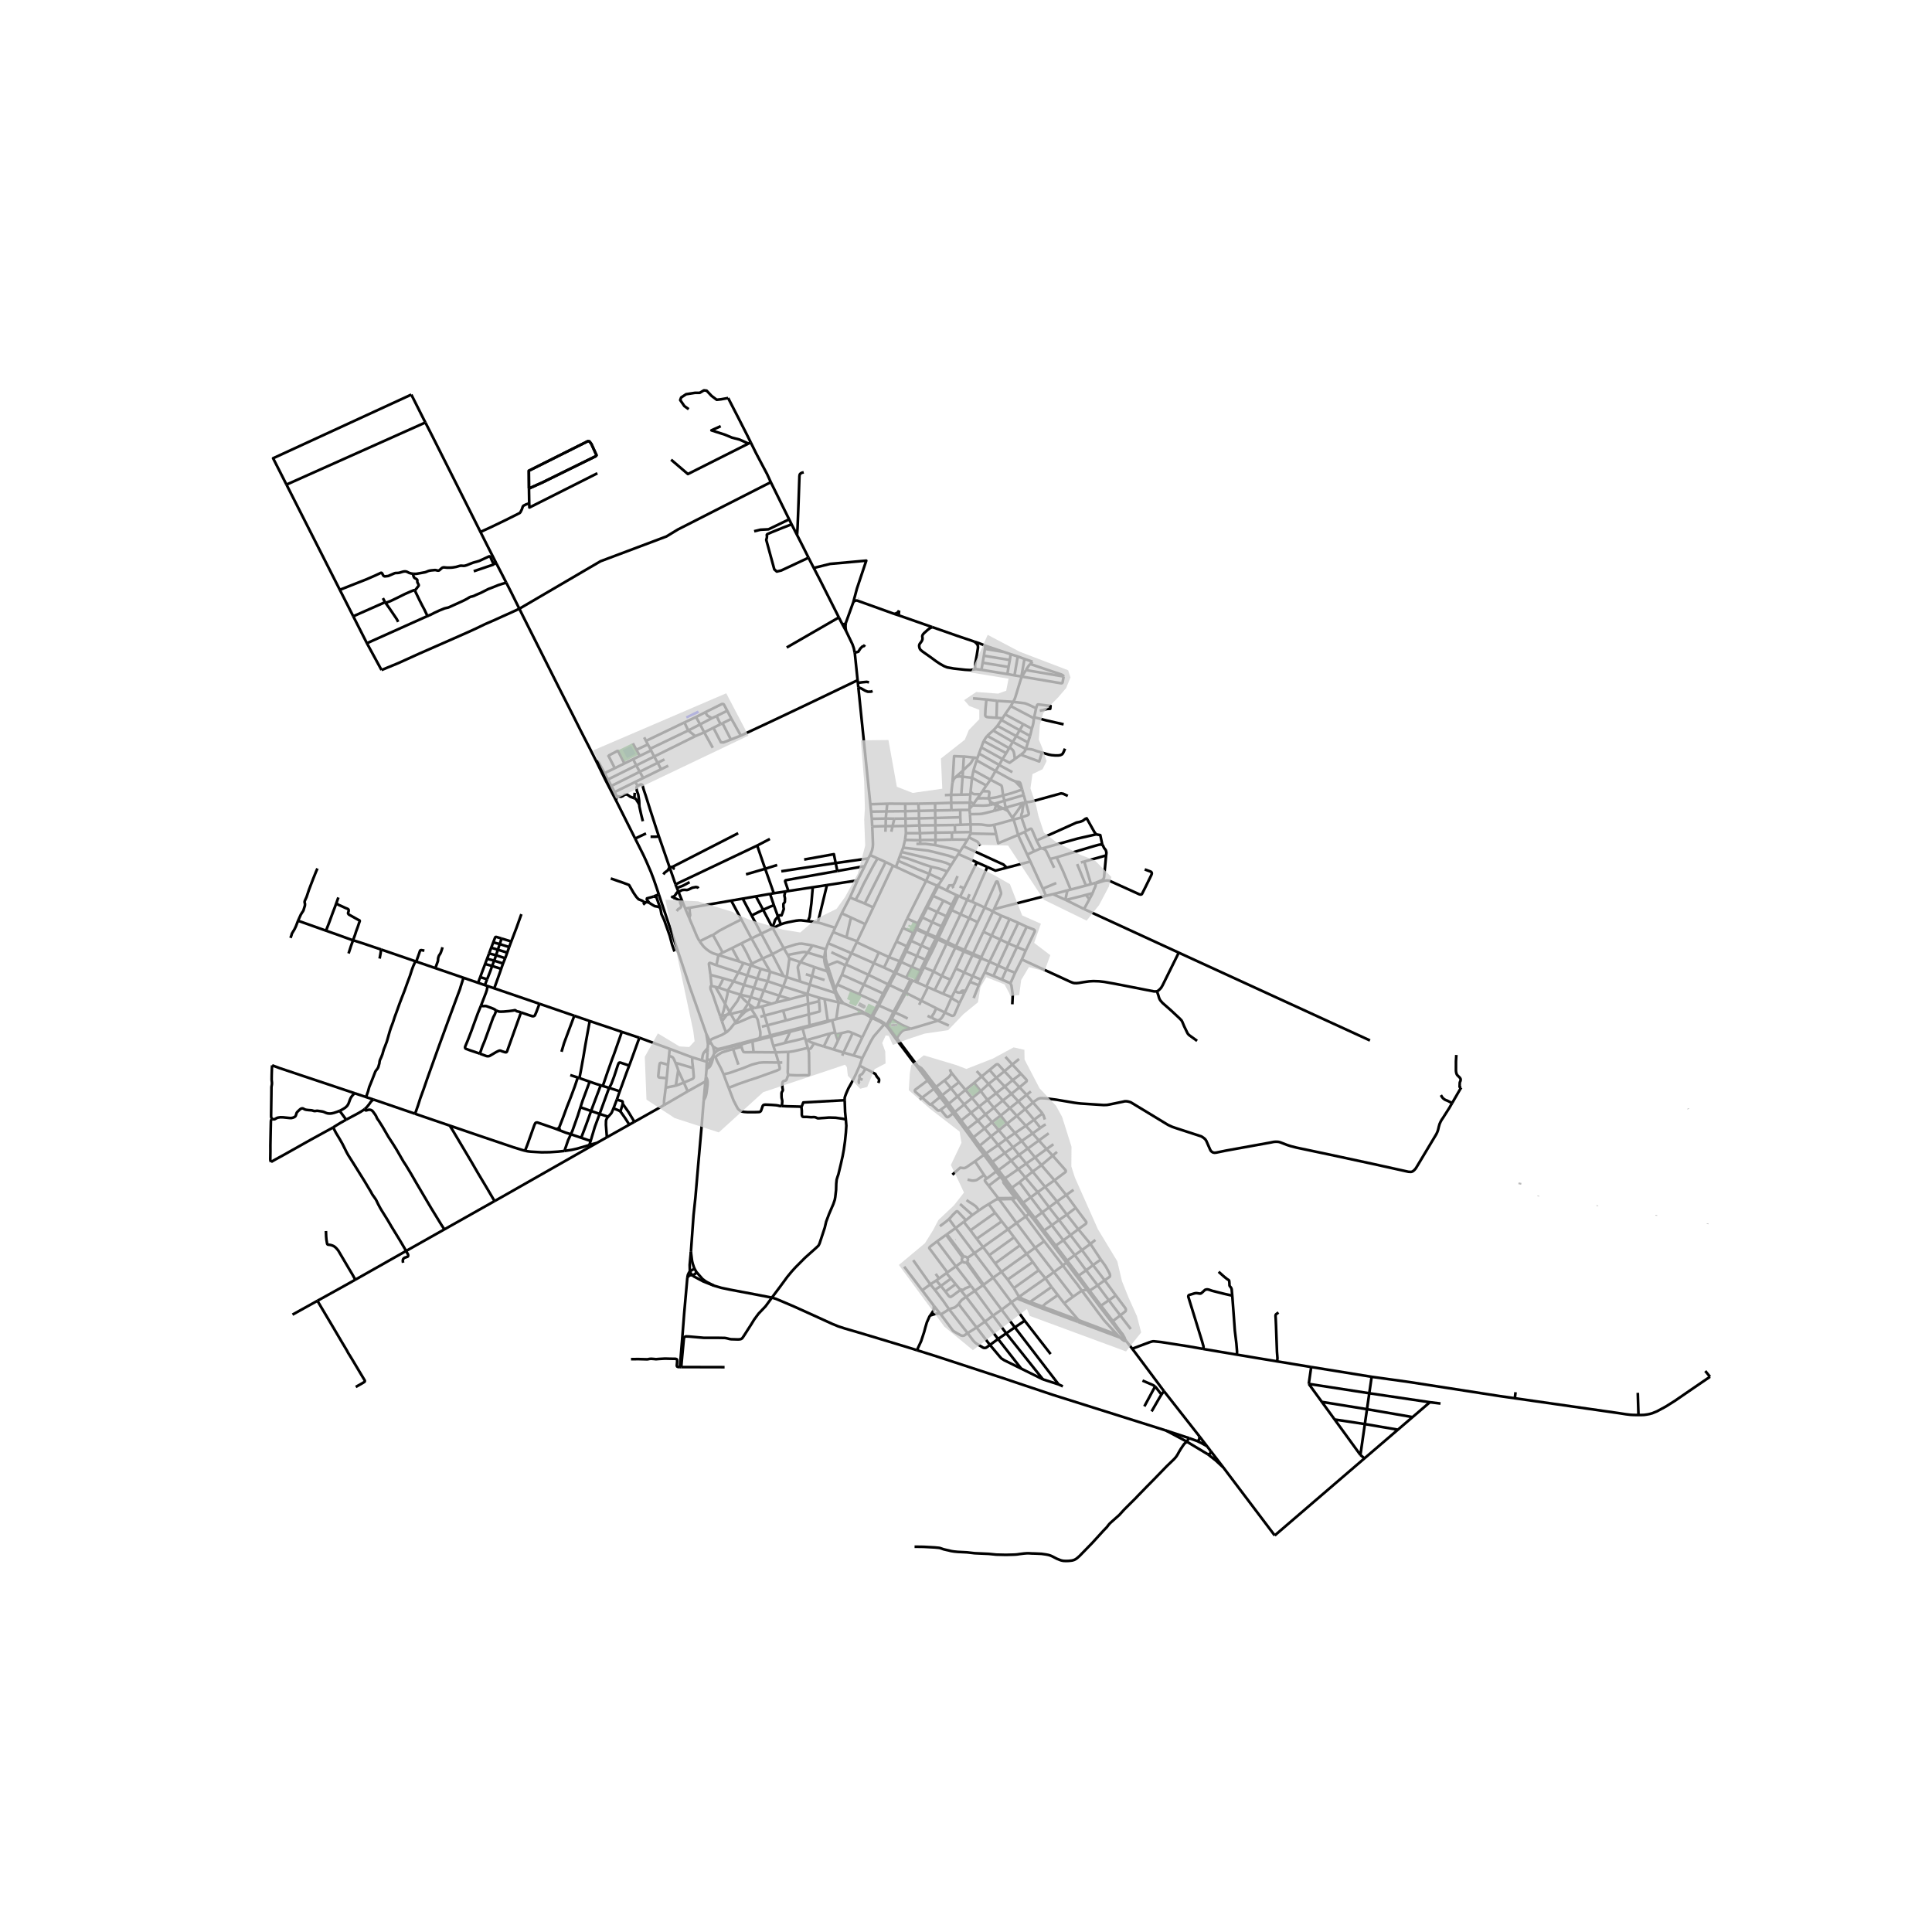 <svg xmlns="http://www.w3.org/2000/svg" width="960" height="960" viewBox="0 0 720 720"><defs><style>*{stroke-linejoin:round;stroke-linecap:butt}</style></defs><g id="figure_1"><path id="patch_1" d="M0 720h720V0H0z" style="fill:#fff"/><g id="axes_1"><path id="patch_2" d="M90 590.452h558V136.748H90z" style="fill:#fff"/><g id="LineCollection_1"><path d="m324.798 378.691-.161.478M324.798 378.691l-1.495-.763-.63-.287-.552-.147M324.798 378.691l.496.278M327.062 374.425l-2.026 3.751-.238.515M421.948 502.631l-2.265-2.895M448.362 502.705l-5.54-.973-10.08-1.58-2.595-.272h-.548l-.66.167-.556.173-6.435 2.411M433.778 518.442l-10.348-13.86-1.482-1.95M386.723 444.284l4.252 5.65M386.723 444.284l-4.633-5.488M386.723 444.284l2.75-1.973M386.723 444.284l-2.602 1.916M310.676 391.113l3.657 1.145M310.676 391.113l-3.69-1.123M310.676 391.113l1.602-3.292M283.247 372.667l-3.443-1.065M283.247 372.667l4.299 1.415M283.247 372.667l-.985 2.783M283.247 372.667l1.41-3.496M284.657 369.171l-3.673-1.056M284.657 369.171l5.746 1.896M284.657 369.171l1.427-3.477M321.937 366.922l1.697-3.647M321.937 366.922l-1.772 3.611M321.937 366.922l-8.181-3.667M321.937 366.922l7.211 3.326M329.148 370.248l-1.78 3.611M329.148 370.248l1.803-3.432M380.139 464.083l-9.277 6.747M380.139 464.083l-2.21-2.977M380.139 464.083l2.469 3.168M347.898 362.023l3.085 1.687M347.898 362.023l-3.512-1.512M347.898 362.023l4.877-10.372M347.898 362.023l-2.695 5.608M332.785 322.594l-2.709-1.329M332.785 322.594l1.11.464M332.785 322.594l-7.35 15.588M373.16 341.25l-3.605 7.409M373.16 341.25l-3.127-1.511M373.16 341.25l3.083 1.242M308.33 362.023l-4.828-1.633M308.33 362.023l.896.32M308.33 362.023l2.586 7.14M308.33 362.023l-.627-1.943M370.106 476.162l3.123-2.184M370.106 476.162l-3.527 2.603M370.106 476.162l6.839 9.176M370.106 476.162l-6.969-9.176M362.508 363.78l3.007-6.56M362.508 363.78l-1.037 2.103M362.508 363.78l3.104 1.297M362.508 363.78l-3.172-1.372M376.83 432.534l2.67 3.163M376.83 432.534l-2.37-2.842M376.83 432.534l-4.722 3.545M376.83 432.534l2.932-2.135M307.138 356.883l.6.142M300.983 355.003l3.662 1.116 2.493.764M307.138 356.883l.11 1.37.204 1.05.251.777M307.138 356.883l.44-2.48M370.033 339.739l.387-.887M370.033 339.739l-3.56 7.509M366.944 338.231l1.979.866 1.11.642M353.042 351.072l-3.346-1.525M353.042 351.072l4.915-10.339M353.042 351.072l-.267.58M353.042 351.072l3.211 1.547M348.337 368.978l3.106 1.368M348.337 368.978l-2.53-1.088M348.337 368.978l2.646-5.268M344.386 360.511l1.214-2.506M344.386 360.511l-.801 1.525M301.8 366.96l-3.623-1.177M301.8 366.96l9.42 3.045M301.8 366.96l-.908 3.465M301.8 366.96l.83-3.205M349.226 330.064l.42.25M349.226 330.064l-7.204 14.073M349.226 330.064l-4.101-1.778M349.226 330.064l.844-.77M352.128 377.351l-3.092-1.56M352.128 377.351l2.52-5.677M357.498 373.942l-1.85 4.285-.18.163-.188.094-.251.06h-.316l-2.585-1.193" clip-path="url(#p00ce2d24fb)" style="fill:none;stroke:#000"/><path d="m349.523 380.38.85-.494.403-.378.408-.529.944-1.628M384.838 436.631l3.272-2.415M384.838 436.631l-2.748 2.165M384.838 436.631l4.636 5.68M384.838 436.631l-2.418-3.012M290.403 371.067l-1.099 2.473M290.403 371.067l1.48-3.464M294.509 372.31l-1.56-.472-2.546-.77M382.42 433.619l-2.92 2.078M382.42 433.619l3.315-2.283M382.42 433.619l-2.658-3.22M307.577 354.404l.223-.644M307.577 354.404l.16 2.621M369.555 348.659l-3.876 8.116M369.555 348.659l-3.083-1.411M369.555 348.659l3.24 1.49M366.355 464.737l-3.218 2.249M366.355 464.737l9.299-6.618M366.355 464.737l-2.363-3.083M366.355 464.737l2.285 3.04M363.137 466.986l-2.615 1.804M363.137 466.986l-7.015-9.314M388.11 434.216l-2.375-2.88M388.11 434.216l4.194-3.538M388.11 434.216l4.856 5.654M363.747 336.707l-1.473-.615M363.747 336.707l3.197 1.524M363.747 336.707l-2.552 5.462M318.1 393.348l3.267-6.776M318.1 393.348l-3.767-1.09M318.1 393.348l3.276.953M308.58 351.501l-.78 2.259M308.58 351.501l1.91-4.156M308.58 351.501l8.743 3.733M368.64 467.776l9.288-6.67M368.64 467.776l2.222 3.054M365.612 365.077l1.35-2.687M365.612 365.077l-.851 2.116M327.505 354.957l-1.822 3.976M327.505 354.957l-8.214-3.81M327.505 354.957l3.793 1.737M359.336 362.408l-3.144-1.456M359.336 362.408l3.079-6.452M359.336 362.408l-3.511 6.938M337.723 364.351l1.602.734M337.723 364.351l-3.869-1.72M339.834 360.322l-.15.279-1.96 3.75M370.862 470.83l2.367 3.148M383.015 428.029l-2.269-2.808M383.015 428.029l2.72 3.307M383.015 428.029l-3.253 2.37M383.015 428.029l4.143-3.012M330.951 366.816l.554.265M330.951 366.816l-7.317-3.541M330.951 366.816l2.368-4.43M384.824 422.382l-4.078 2.84M384.824 422.382l2.91-2.055M384.824 422.382l-2.522-2.834M384.824 422.382l2.334 2.635M345.55 347.789l-.172.378M345.55 347.789l1.848-4.132M345.55 347.789l-3.876-1.799M345.55 347.789l3.427 1.453M303.502 360.39l-5.225-1.848M303.502 360.39l-.872 3.365M319.291 351.147l.147-.366M319.291 351.147l-1.968 4.087M372.795 350.15l2.994 1.408M372.795 350.15l3.448-7.658M372.795 350.15l-4.04 8.25M293.202 364.14l-1.183-.404M293.202 364.14l4.975 1.643M293.202 364.14l-1.318 3.463M294.201 357.181l-.708 5-.291 1.959M385.767 464.995l6.992 9.058M385.767 464.995l-6.93-9.222M385.767 464.995l3.378-2.43M385.767 464.995l-3.16 2.256M377.928 461.106l-2.274-2.987M510.55 387.751l-71.263-32.725M439.287 355.026l-35.296-16.25M431.19 369.421l.344-.193.314-.211.454-.439.432-.476.525-.9 6.028-12.176M392.419 333.235l4.607 2.07M392.419 333.235l-2.606.605M392.419 333.235l5.368-1.399M371.94 359.823l-1.704 3.891M371.94 359.823l3.849-8.265M371.94 359.823l-3.185-1.423M371.94 359.823l3.12 1.421M378.296 362.514l2.509-4.957M378.296 362.514l-3.237-1.27M376.45 366.212l.2-.117.15-.2 1.496-3.38M382.24 354.276l-3.24-1.348M382.24 354.276l-1.435 3.28M382.623 345.377l2.697 1.06.164.148.122.173.027.22-.043.226-3.35 7.072M376.54 443.055l.565-.438M376.54 443.055l2.137 2.828M376.54 443.055l-.997-1.382M388.4 451.831l-2.774 2.041M388.4 451.831l2.575-1.897M388.4 451.831l-4.28-5.631M388.4 451.831l3.575 4.766M394.224 482.64l-2.328-3.016M394.224 482.64l2.352 3.046M388.487 486.91l1.16-1.097 4.577-3.173M390.038 428.218l-4.303 3.118M390.038 428.218l2.546-1.784M390.038 428.218l-2.88-3.2M390.038 428.218l2.266 2.46M313.756 363.255l1.31-3.508M313.756 363.255l-1.71 3.644M382.623 345.377l-3.135-1.459M382.623 345.377l-3.623 7.55M406.374 463.574l3.852 5.816M406.374 463.574l-4.523-5.47M406.374 463.574l1.842-1.496M406.374 463.574l-3.175 2.297M317.323 355.234l8.36 3.7M317.323 355.234l-1.284 2.531M389.474 442.31l3.492-2.44M389.474 442.31l4.437 5.443M286.084 365.694l5.8 1.909M286.084 365.694l-3.885-1.026M286.084 365.694l.957-3.561M377.403 402.526l3.092-2.34M377.403 402.526l-2.959 2.4M377.403 402.526l-3.08-3.307M377.403 402.526l2.54 2.672M376.243 342.492l3.245 1.426M341.203 345.772l-.2.422M341.203 345.772l.471.218M341.203 345.772l.819-1.635M331.298 356.694l-1.85 3.885M331.298 356.694l2.77-5.813M331.298 356.694l3.963 1.545M377.501 427.546l-3.04 2.146M377.501 427.546l3.245-2.325M377.501 427.546l2.261 2.853M377.501 427.546l-2.508-3.043M262.874 403.025l.188-1.695M262.874 403.025l-6.57 3.683M262.256 410.044l.066-.806.552-6.213M379.931 440.595l2.16-1.799M379.931 440.595l-2.826 2.022M379.931 440.595l4.19 5.605M375.789 351.558l3.699-7.64M375.789 351.558l3.21 1.37M351.443 370.346l3.204 1.328M351.443 370.346l2.78-5.23M379.523 410.451l-2.61-2.816M379.523 410.451l2.516 2.88M379.523 410.451l3.042-2.445M379.523 410.451l-3.174 2.506M379.943 405.198l-3.03 2.437M379.943 405.198l2.622 2.808M380.495 400.186l1.952 2.116.137.209.047.234-.02.147-.074.144-2.594 2.162M279.769 359.8l-1.285 3.712M279.769 359.8l-.552-.215M279.769 359.8l.887.256M320.165 370.533l-8.118-3.634M320.165 370.533l7.203 3.326M349.696 349.547l-.72-.305M349.696 349.547l1.89-4.031 1.74-3.711M349.696 349.547l-.234.556M373.264 488.09l4.93 6.583M373.264 488.09l-6.356-8.54M373.264 488.09l3.68-2.752M373.264 488.09l-3.213 2.195M375.06 361.244l3.94-8.316M373.368 365.064l.99-2.198.701-1.622M278.484 363.512l-1.224 3.538M278.484 363.512l3.715 1.156M278.484 363.512l-3.323-1.102M365.68 356.775l-.165.446M365.68 356.775l-3.036-1.345M365.68 356.775l.568.585M378.94 415.856l-3.665 2.891M378.94 415.856l3.1-2.525M378.94 415.856l-2.59-2.9M378.94 415.856l3.362 3.692M291.884 367.603l9.008 2.822M329.448 360.58l3.87 1.806M329.448 360.58l-3.765-1.647M385.054 454.235l.572-.363M385.054 454.235l-1.533-1.894M397.446 470.569l-.357-.495-3.817-4.989-5.715-7.528-2.503-3.322M372.202 421.219l2.791 3.284M372.202 421.219l-2.496-3.024M372.202 421.219l-2.852 2.24M372.202 421.219l3.073-2.472M277.26 367.05l-1.279 3.65M277.26 367.05l-3.874-1.339M277.26 367.05l3.724 1.065M380.495 400.186l-3.237-3.477M362.644 355.43l-3.206-1.405M362.644 355.43l3.828-8.182M362.644 355.43l-.23.526M366.579 478.765l-.331.23M366.579 478.765l-6.18-8.59M366.579 478.765l.329.786M222.502 425.896l3.666-2.063M219.653 426.719l1.027-.315 1.822-.508M184.303 447.611l2.95-1.66 35.25-20.055M400.53 467.72l-4.248-5.5M400.53 467.72l4.233 5.687M400.53 467.72l2.669-1.849M400.53 467.72l-2.83 2.074M312.047 366.899l-.818 1.66M333.319 362.386l.535.246M333.319 362.386l1.942-4.147M280.984 368.115l-1.18 3.487M280.984 368.115l1.215-3.447M368.755 358.4l-2.507-1.04M368.755 358.4l-1.792 3.99M376.35 412.957l-2.635-2.816M376.35 412.957l-3.43 2.785M393.91 447.753l-2.935 2.181M393.91 447.753l3.426-2.403M393.91 447.753l3.67 4.898M387.993 487.485l.494-.575M387.993 487.485l13.69 5.12M387.993 487.485l-9.022-3.583M359.438 354.025l-.29.529M359.438 354.025l4.914-10.348M359.438 354.025l-3.185-1.406M341.687 366.077l1.898-4.041M341.687 366.077l3.516 1.554M341.687 366.077l-.747-.302M356.122 457.672l3.041-2.333M356.122 457.672l-3.214 2.292M356.122 457.672l-2.44-3.366M345.125 328.286l-11.23-5.228M345.125 328.286l-7.056 14.037M345.125 328.286l1.178-2.602M279.804 371.602l-3.823-.902M279.804 371.602l-.99 2.36M356.253 352.619l4.942-10.45M356.253 352.619l-.234.549M364.352 343.677l.647-1.36 1.945-4.086M370.42 338.852l1.996-4.246.598-1.352.047-.37-.047-.416-1.2-3.825-.125-.121-.184-.023-.18.046-.114.158-2.95 6.583-1.317 2.945M327.368 373.86l-.306.565M374.997 496.895l-4.946-6.61M374.997 496.895l13.659 17.144M374.997 496.895l-3.05 2.105M374.997 496.895l3.197-2.222M349.227 462.623l3.355-2.423M349.227 462.623l7.016 9.31M353.05 474.19l-6.26-8.398-.436-.56-.055-.109-.001-.099.033-.094.082-.09.41-.409 2.404-1.808M325.683 358.933l-2.049 4.342M382.09 438.796l-2.59-3.099M323.634 363.275l-8.401-3.868M357.172 333.87l-.704-.276M357.172 333.87l.61.28M357.172 333.87l-1.732 3.658M245.547 311.716l3.961 11.43M237.547 292.775l.16.013.106-.04.86-.375.337-.035.24.076.152.15.102.277.204.816.306 1.014.627 1.83 1.646 5.23 2.28 7.03.98 2.955M242.444 311.821h1.877l1.226-.105M360.522 468.79l-.371-.339-.373-.127-.394.003-.139.05M360.4 470.175l.142-.146.153-.327.038-.356-.083-.349-.128-.207M315.233 359.407l.806-1.642M315.233 359.407l-.168.34M300.892 370.425l-.011.243M305.155 371.78l-2.829-.875-1.434-.48M376.913 407.635l-3.198 2.506M376.913 407.635l-2.469-2.71M541.15 411.112l3.037-5.253.391-.544M542.728 393.153l-.133 2.35-.007 2.967v.458l.027.366.043.291.11.454.114.302.113.196.216.276.728.703.189.246.133.212.078.257-.007.29-.04.258-.156.329-.118.344-.02.29-.008.322-.035.79.002.145.027.093.055.09.073.046.13.045.336.042M354.656 339.184l.784-1.656M354.656 339.184l3.3 1.55M354.656 339.184l-1.33 2.621M324.296 318.69l2.737 1.22M324.296 318.69l-.728 1.235M325.05 308.01l.118 2.403.158 4.21-.08 1.048-.27 1.28-.68 1.74M287.04 362.133l-2.828-4.923M287.04 362.133l-3.502-1.073M287.04 362.133l4.98 1.603M383.083 276.697l-4.336-2.353M383.083 276.697l-.773 2.439M383.083 276.697l.795-2.428M350.983 363.71l3.24 1.406M350.983 363.71l5.036-10.542M362.792 287.076l1.171-3.716M362.792 287.076l-.557 2.79M362.792 287.076l6.327 3.492M315.33 235.197l-1.554-2.808M318.523 243.251l-.315-1.605-.512-1.506-2.367-4.943M315.198 232.181l-.106 1.008.044 1.012.193.996M337.507 307.803l.102 2.697M337.507 307.803l-.055-2.742M337.507 307.803l-4.884.076M337.507 307.803l5.107-.195M386.127 263.948l-.722 3.36M387.489 264.885l1.226-.261 1.394-.411 1.278-.075.117-1.058-4.39-.546-.254-.011-.172.056-.138.144-.101.22-.322 1.005" clip-path="url(#p00ce2d24fb)" style="fill:none;stroke:#000"/><path d="m377.6 261.567 3.573.43.659.084.603.181.933.378 2.76 1.308M348.49 302.06l6.094-.114M348.49 302.06l-6.051.133M348.49 302.06l.066 2.772M348.488 299.39l.001 1.676v.995M378.747 274.344l-7.049-3.839M378.747 274.344l-1.326 2.139M378.747 274.344l1.22-2.214M358.011 307.366l-.14-2.794M358.011 307.366l3.7-.14M355.832 307.463l1.123-.053 1.056-.044M357.498 373.942l1.926-3.905M354.647 371.674l.104.2.164.204.36.295.573.34.443.238.395.204.369.314.251.249.192.224M337.345 299.546l.032 2.763M337.345 299.546l4.882-.04M330.657 299.528l.958-.028 5.73.046M380.795 293.764l-2.434-2.563M378.361 291.2l1.01.174.517.114.212.151.204.37.49 1.755M380.795 293.764l.143.49M357.872 304.572l-9.316.26M357.872 304.572l-.025-2.725M337.377 302.309l.075 2.752M337.377 302.309l5.062-.116M337.377 302.309l-7.017.072M382.258 298.883l-.757-2.566M382.258 298.883l-.657.185M380.756 304.588l2.189-.77.25-.114.15-.242.054-.28-.094-.392-1.047-3.907M397.93 296.624l-1.693-.803-.809-.142-11.033 3.043-.666.121-.612.053-.859-.013M377.6 261.567l-.922 1.585M377.6 261.567l-6.037-.382M380.836 252.158l-.454 1.138-1.983 6.48-.298.816-.502.975M337.609 310.5l-.327 2.507M337.609 310.5l5.23.01M313.776 232.389l-1.158-2.3M315.198 232.181l-.1.124-.119.106-.137.084-.149.061-.158.036-.162.01-.16-.016-.157-.041-.147-.067-.133-.09M354.647 371.674l1.178-2.328M333.539 377.366l-.574-.22M333.539 377.366l4.048-7.361M338.27 379.585l-1.987-1.032-2.744-1.187M333.539 377.366l-1.212 2.36M380.836 252.158l-.19-.033" clip-path="url(#p00ce2d24fb)" style="fill:none;stroke:#000"/><path d="m396.383 252.115-.38 2.156-.156.273-.26.083-.305-.016-14.446-2.453" clip-path="url(#p00ce2d24fb)" style="fill:none;stroke:#000"/><path d="m382.343 249.726-1.013 1.61-.494.822M336.589 315.9l-.624 1.606M337.282 313.007l-.238 1.05-.455 1.844" clip-path="url(#p00ce2d24fb)" style="fill:none;stroke:#000"/><path d="m356.108 319.87-1.59-.624-1.248-.406-4.951-1.265-2.457-.579-9.273-1.095M337.452 305.06l5.025-.071M337.452 305.06l-4.154.038M361.75 310.095l-.039-2.868M361.75 310.095l-.123.524M361.75 310.095l-5.828.087M348.644 310.306l-.003 2.731M348.644 310.306l-.053-2.751M348.644 310.306l-5.804.204M348.644 310.306l6.08-.08M357.847 301.847l3.48-.007M357.847 301.847l-3.263.099M333.894 323.058l.846-2.235M354.223 365.116l1.969-4.164M360.582 312.911l.502-.861M359.03 315.35l.949-1.486.603-.953M354.771 312.89l1.49-.027 4.32.048M277.08 358.903l-1.631-.6M277.08 358.903l2.137.682M277.08 358.903l-1.919 3.507M337.587 370.005l5.737 2.908M337.587 370.005l-.595-.298M337.587 370.005l2.406-4.614M342.477 304.989l6.079-.157M342.477 304.989l-.038-2.796M342.477 304.989l.137 2.62M351.593 335.638l-2.322 4.233M351.593 335.638l-3.863-1.775M351.593 335.638l3.095 1.534M348.591 307.555l-.035-2.723M348.591 307.555l7.241-.092M348.591 307.555l-5.977.053M361.327 301.84l.002-.467M361.327 301.84l.146 1.586M345.203 367.63l.604.26M371 287.333l-1.88 3.235M371 287.333l1.365-2.255M371 287.333l-7.037-3.973M378.361 291.2l-.778-.317-1.05-.484-1.043-.582-4.49-2.484M348.488 299.39l6-.203M348.488 299.39l-6.261.117M361.4 299.129l.042-.548M361.4 299.129l-.071 2.244M361.4 299.129l-6.911.058M357.957 340.733l2.476-5.41M357.957 340.733l3.238 1.436M339.993 365.391l.947.384M339.993 365.391l-.668-.306M363.286 481.06l2.962-2.065M363.286 481.06l-3.252 2.245M363.286 481.06l-1.4-1.815M363.286 481.06l6.765 9.225M372.92 415.742l-2.54-2.914M372.92 415.742l2.355 3.005M372.92 415.742l-3.214 2.453M351.98 402.65l2.441 2.93M351.98 402.65l-3.151 2.43M354.67 399.898l-.46.715-.318.431-.36.374-.357.306-1.195.926M377.287 287.778l-4.922-2.7M368.463 448.736l2.38 3.239M371.55 446.88l-.778.431-2.309 1.425M364.842 451.064l1.995-1.364 1.626-.964M394.518 515.934l-5.862-1.895M394.518 515.934l1.575.718M394.518 515.934l-16.324-21.261M378.838 455.773l-6.487-8.817M378.838 455.773l-3.184 2.346M378.838 455.773l3.418-2.411M380.746 425.221l-2.504-2.963M373.23 473.978l9.378-6.727M373.23 473.978l2.288 2.876M294.509 372.31l-5.205 1.23M300.88 370.668l-2.65.648-3.721.995M374.56 266.213l2.118-3.061M374.56 266.213l-.981 1.507M374.56 266.213l6.795 3.671M363.963 283.36l.316-.896M384.904 470.312l-9.386 6.542M384.904 470.312l-2.296-3.061M384.904 470.312l2.21 3.06M377.421 276.483l-7.291-4.245M377.421 276.483l-1.215 2.104M382.31 279.136l-2.139-1.148-2.75-1.505M257.952 394.035l-8.362-3.15M257.952 394.035l3.656 1.12M258.281 398.029l-.298-2.345-.013-.59-.018-1.06M367.994 409.922l-2.501-3.307M367.994 409.922l2.386 2.906M367.994 409.922l3.248-2.51M367.994 409.922l-3.113 2.434M373.186 268.324l.393-.604M373.186 268.324l-1.488 2.181M373.186 268.324l6.782 3.806M361.648 458.528l-2.485-3.19M361.648 458.528l2.344 3.126M361.648 458.528l9.194-6.553M379.776 394.652l-2.518 2.057M364.881 412.356l-3.01 2.324M364.881 412.356l2.399 2.94M364.881 412.356l-2.61-3.16M410.226 469.39l-2.889 2.09M411.672 477.118l1.893-1.3.09-.174.016-.23-.008-.193-.074-.382-.153-.389-1.16-2.14-.498-.778-1.552-2.142M363.937 494.71l4.993 6.516M363.937 494.71l3.116-2.184M363.937 494.71l-3.336 2.102M357.259 485.958l1.077 1.44 5.6 7.313M280.827 392.12l-.407-4.016M280.827 392.12l8.213.068M276.364 390.093l.174.733.265.673.12.27.172.236.165.074.456.065 3.111-.025M282.262 375.45l1.763-.384M282.262 375.45l-1.122.225M357.396 403.308l-2.975 2.272M357.396 403.308l2.418 2.86M357.396 403.308l-2.727-3.41M343.585 362.036l-.66-.302M300.88 370.668l.283 3.46M370.38 412.828l3.335-2.687M370.38 412.828l-3.1 2.468M384.525 271.56l-3.17-1.676M384.525 271.56l-.647 2.709M385.322 267.694l-.19 1.591-.228 1.05-.38 1.224M298.277 358.542l2.706-3.539M298.277 358.542l-4.076-1.36M298.177 365.783l-.825-4.928-.029-.339.04-.291.12-.29.794-1.393M388.656 514.039l-8.078-3.993M407.337 471.48l4.335 5.638M407.337 471.48l-4.138-5.609M407.337 471.48l-2.574 1.927M382.302 419.548l-4.06 2.71M382.302 419.548l3.044-2.243M368.93 501.226l3.017-2.226M380.578 510.046l-6.326-3.121-1.04-.656-.56-.614-3.722-4.43M360.6 496.812l2.153 2.88.659.657.603.453 2.336 1.406.377.121.36.008.408-.09 1.434-1.021M411.672 477.118l4.158 5.661M411.672 477.118l-2.598 1.905M404.763 473.407l4.31 5.616M404.763 473.407l-2.799 1.996M294.201 357.181l-.667-1.3M409.074 479.023l-3.003 1.965M409.074 479.023l4.143 5.537M379.968 272.13l3.91 2.139M379.968 272.13l1.387-2.246M378.242 422.258l-2.967-3.511M378.242 422.258l-3.249 2.245M369.35 423.46l2.621 3.25M369.35 423.46l-2.427-2.926M369.35 423.46l-4.245 3.496M388.289 280.47l2.526.737 1.066.212 1.246.105h1.3l.699-.09.619-.273.36-.385.369-.748.423-1.029M403.199 465.871l-4.26-5.59M371.698 270.505l-.604.708-.964 1.025M367.929 274.246l.546-.546 1.655-1.462M360.034 483.305l7.019 9.22M360.034 483.305l-2.101-2.593M357.259 485.958l.368-.53.455-.581.36-.416 1.592-1.126M412.213 318.8l-8.154 2.28M410.81 314.84l.266.332.228.521.25.454.275.317.25.348.134.37.11.545-.032.514-.078.56M408.306 328.998l1.822-.764.635-.256.455-.454.219-.499.086-.854.69-7.37M371.242 407.412l3.202-2.486M371.242 407.412l-2.837-3.447M371.242 407.412l2.473 2.73M287.805 355.6l-4.1-7.636M287.805 355.6l4.214 8.136M287.805 355.6l4.264-2.259M284.212 357.21l1.56-.7 2.033-.91M360.433 335.323l-2.652-1.173M360.433 335.323l1.841.77M360.433 335.323l.915-2.078M356.847 408.595l2.465 2.978M356.847 408.595l-2.426-3.015M356.847 408.595l-3.249 2.714M356.847 408.595l2.967-2.426M374.993 424.503l-3.022 2.207M301.709 382.15l-2.726.687M301.709 382.15l-.306-4.115M301.709 382.15l.056.44M301.709 382.15l6.76-1.79M367.053 492.526l4.894 6.474M367.053 492.526l2.998-2.241M415.83 482.78l-2.613 1.78M417.492 490.217l1.964-1.56.082-.239.024-.2-.009-.26-.066-.254-.157-.272-3.5-4.653M388.289 280.47l-1.754-.51-1.454-.522-.721-.181-.847-.106h-.635l-.568-.015" clip-path="url(#p00ce2d24fb)" style="fill:none;stroke:#000"/><path d="m380.42 281.258.612-.452.573-.484.391-.529.314-.657M369.706 418.195l-2.426-2.899M369.706 418.195l-2.783 2.34M373.368 365.064l2.612 1.125.236.057.235-.034" clip-path="url(#p00ce2d24fb)" style="fill:none;stroke:#000"/><path d="m377.26 374.273.163-3.553-.492-3.423-.48-1.085M370.236 363.714l-3.273-1.324M370.236 363.714l3.132 1.35M390.975 449.934l3.688 4.724M366.75 437.886l-.38-.54-3.025-4.551M354.937 437.784l2.894-2.613 1.207.144.384-.018.325-.106.26-.136.214-.11 3.124-2.15M366.696 430.402l-.47.3-2.88 2.093M362.271 409.196l-2.457-3.027M362.271 409.196l-2.959 2.377M362.271 409.196l3.222-2.581M369.12 290.568l-1.547 2.17M373.84 296.445l-.466-3.234-.094-.294-.14-.227-4.02-2.122M356.243 471.933l5.643 7.312M356.243 471.933l2.477-1.818M356.243 471.933l-3.194 2.258M371.947 499l8.63 11.046M392.759 474.053l7.112 9.214M392.759 474.053l3.366-2.422M392.759 474.053l-3.167 2.336M370.842 451.975l2.47 3.174M399.871 483.267l3.293-2.294M399.871 483.267l-3.295 2.419M353.699 487.926l.542-.2.556-.173.596-.167.447-.189.548-.37.87-.87M349.963 476.462l-1.276-1.738M349.963 476.462l2.705-1.99M349.963 476.462l-1.027.72M377.71 305.42l-.281-.429M379.433 311.15l-.588-2.101-.8-2.618-.336-1.01M380.641 304.628l-.824.246-2.108.546M370.458 307.393l1.16-.264 6.091-1.709M339.834 360.322l1.852-4.06M339.834 360.322l-3.98-1.812M339.834 360.322l3.09 1.412M368.405 403.965l2.896-2.335M368.405 403.965l-2.912 2.65M368.405 403.965l-2.552-2.812M374.323 399.219l2.935-2.51M374.323 399.219l-3.022 2.41M368.773 398.746l2.469-2.022.243-.083.35-.008.167.076.251.26 2.07 2.25M363.992 461.654l9.32-6.505M313.655 385.02l-2.21.485M317.765 385.003l-1.086-.433-.232-.052-.335-.04-.312.017-2.145.525M312.278 387.821l.779-1.674.598-1.127M363.04 403.557l2.453 3.058M363.04 403.557l2.813-2.404M363.04 403.557l-3.226 2.612M389.592 476.389l-2.477-3.016M389.592 476.389l2.304 3.235M389.592 476.389l-9.814 6.9M336.967 472.045l6.706 8.814M301.046 390.52l-.793-2.817M301.046 390.52l.185.549M293.7 392.016l.37-.014 1.691-.244 5.285-1.237M389.813 333.84l-1.176-2.656M370.42 338.852l1.89-.522 17.503-4.49M351.153 408.138l1.387-1.111 1.881-1.447M292.07 353.341l1.464 2.54M292.07 353.341l-4.064-7.399M302.823 352.343l-3.113-.539-.894-.136-.94.03-1.323.252-4.484 1.391M275.161 362.41l-1.775 3.301M275.161 362.41l-8.157-2.68M300.253 387.703l-.212-.876M300.253 387.703l.603-.165M364.853 280.836l.84-2.318M364.853 280.836l-.574 1.628M364.853 280.836l7.512 4.242M375.518 476.854l2.32 3.178M371.266 436.567l-3.563 2.679M371.266 436.567l.942 1.246.602.74M371.266 436.567l-2.222-3.017M367.28 415.296l-2.877 2.332M311.22 370.005l1.33 3.571M311.22 370.005l.558.077M311.22 370.005l-.304-.842M302.823 352.343l-1.84 2.66M302.823 352.343l4.977 1.417M335.261 358.239l.594.27M335.261 358.239l2.67-5.6M353.05 474.19l-.382.281M372.365 285.078l1.225-2.185M301.403 378.035l-8.534 2.255M301.403 378.035l-.24-3.907M305.259 373.137l.216 2.784.028.688-.006.178-.026.068-.072.09-.202.083-3.794 1.007M367.703 439.246l-.953-1.36M368.432 441.903l-1.23-1.599-.154-.325-.011-.147.035-.136.134-.178.497-.272M373.312 455.15l2.342 2.969M365.853 401.153l2.92-2.407M365.853 401.153l-1.877-1.998M374.46 429.692l-4.625 3.303M374.46 429.692l-2.489-2.982M371.971 426.71l-4.492 3.094M384.2 406.746l-1.635 1.26M378.194 494.673l3.685-2.48M396.576 485.686l5.345 6.273M343.673 480.86l4.335 5.73M343.673 480.86l3.04-2.224M265.119 367.44l1.52.352M264.78 363.296l.318 3.34.021.327-.001.172v.305M268.434 378.775l-.371-1.115-1.138-3.184-1.186-3.524-.658-1.685-.284-.68-.028-.43.018-.363.026-.131.042-.126.108-.077.156-.02M245.521 333.325l.636 1.908 9.579 28.56 1.46 4.43 2.523 7.098 3.517 10.006M263.236 385.327l.439 2.66.165 1.148M264.455 387.822l-.099-.17-1.12-2.325M263.84 389.135l-.088 1.433" clip-path="url(#p00ce2d24fb)" style="fill:none;stroke:#000"/><path d="m265.018 388.783-.51-.003-.372.14-.296.215M263.505 394.528l-.11 1.174M264.904 394.898l-.498.061-.31-.064-.301-.11-.29-.257M263.505 394.528l.194-2.417M266.126 392.675l.924-.873.483-.354.45-.2.635-.18 7.665-1.859M266.126 392.675l-.015-1.103-.383-1.581M266.126 392.675l-.439.985M264.904 394.898l.783-1.238M264.904 394.898l-1.396 3.294M265.728 389.99l-.71-1.207M276.206 388.748l-6.738 1.78-1.36.321-.47.065-.368-.052-.356-.106-1.186-.765M265.018 388.783l-.563-.96M263.286 398.715l.222-.523M263.286 398.715l-.224 2.615M263.286 398.715l.11-3.013M361.329 301.373l1.114-1.224M361.711 307.227l-.238-3.801M370.458 307.393l-1.003.174-.76.053-.847-.03-1.058-.16-.988-.143-.963-.045-3.128-.015M350.07 329.294l.967-1.419M350.07 329.294l-.423 1.02M349.647 330.314l3.113 1.497M349.647 330.314l-1.917 3.549M356.468 333.594l-3.708-1.783M356.468 333.594l-1.78 3.578M345.582 338.203l2.148-4.34M345.582 338.203l3.69 1.668M345.582 338.203l-1.86 3.69M349.271 339.871l-1.873 3.786M349.271 339.871l3.411 1.582M313.703 340.356l-2.486 5.408M313.703 340.356l3.053-5.893M313.703 340.356l3.426 1.585M352.682 341.453l.644.352M352.682 341.453l-1.802 3.77M352.682 341.453l2.006-4.281M317.129 341.94l-1.693 7.386M317.129 341.94l5.342 2.471M322.47 344.411l2.965-6.23M322.47 344.411l-3.032 6.37M341.674 345.99l2.047-4.098M341.674 345.99l-.19.412M341.002 346.194l.481.208M341.002 346.194l-.663 1.39M341.483 346.402l3.895 1.765M341.483 346.402l-1.96 4.215M310.49 347.345l.727-1.58M310.49 347.345l4.946 1.981M345.378 348.167l-2.017 4.203M345.378 348.167l2.084 1 1.281.614M315.436 349.326l4.002 1.455M348.977 349.242l-.234.539M348.977 349.242l1.903-4.02M348.743 349.78l.719.323M348.743 349.78l-2.08 4.094M349.462 350.103l3.313 1.548M349.462 350.103l-1.94 4.174M339.034 350.322l-1.103 2.316M339.034 350.322l.49.295M339.034 350.322l1.305-2.737M339.524 350.617l3.837 1.753M339.524 350.617l-1.821 3.916M334.067 350.881l2.375-5.078M334.067 350.881l3.864 1.757M352.775 351.651l3.244 1.517M272.806 353.338l2.643 4.965M272.806 353.338l3.504-1.778M272.806 353.338l-3.493 1.671M343.36 352.37l-1.674 3.891M343.36 352.37l3.303 1.504M356.019 353.168l3.13 1.386M346.663 353.874l.859.403M346.663 353.874l-1.782 3.77M347.522 354.277l-1.922 3.728M359.148 354.554l-2.956 6.398M359.148 354.554l3.267 1.402M337.703 354.533l3.983 1.728M337.703 354.533l-1.848 3.977M293.534 355.88l5.249-1 .605-.082.463-.023.475.067.657.161M362.415 355.956l3.1 1.265M341.686 356.261l3.195 1.382M365.515 357.22l.733.14M344.88 357.643l.72.362M344.88 357.643l-1.956 4.091M275.449 358.303l-7.708-2.402M335.855 358.51l-2 4.122M280.203 359.144l.453.912M280.203 359.144l-.986.441M276.31 351.56l1.795 3.244 2.098 4.34" clip-path="url(#p00ce2d24fb)" style="fill:none;stroke:#000"/><path d="m284.212 357.21-2.615 1.21-1.394.724M280.656 360.056l2.882 1.004M283.538 361.06l-1.34 3.608M342.924 361.734l-1.984 4.04M333.854 362.632l-2.349 4.449M264.78 363.296l4.781 1.305M267.004 359.73l-2.024-.773-.362-.119-.216.042-.164.154-.054.216.596 4.046M300.31 363.072l2.32.683M302.63 363.755l4.665 1.465M269.561 364.6l3.825 1.111M267.83 368.067l1.073-1.984.658-1.482M339.325 365.085l-2.333 4.622M273.386 365.711l-2.204 3.486M331.505 367.08l5.487 2.627M331.505 367.08l-3.967 7.613M345.807 367.89l-2.483 5.023M267.83 368.067l-1.19-.275M267.83 368.067l3.352 1.13M271.182 369.197l4.8 1.503M270.237 374.152l.378-1.581.516-2.166.051-1.208M336.992 369.707l-4.027 7.44M278.815 373.962l-1.688-1.58-.625-.75-.36-.522-.16-.41M271.984 377.238l.593-1.182 2.143-2.863 1.261-2.493M307.28 372.296l1.19 8.064M307.28 372.296l5.27 1.28M307.28 372.296l-2.125-.517M343.324 372.913l5.712 2.879M343.324 372.913l-.794 1.559M312.55 373.576l-.915 6.223M312.55 373.576l1.776.324M278.815 373.962l.564.422M277.053 376.716l.636-.983 1.126-1.77M289.304 373.54l-1.758.542M287.546 374.082l-3.521.984M327.538 374.693l5.427 2.453M327.538 374.693l-.476-.268M325.294 378.97l.416-.932 1.828-3.345M281.14 375.675l-1.183.285M279.38 374.384l1.173.876.231.204.19.127.166.084M332.965 377.146l-1.078 2.168-1.166 2.087-.32.553M321.254 377.576l.936.277M311.635 379.799l6.84-1.762 1.834-.352.945-.109M321.254 377.576l.867-.082M311.635 379.799l-1.531.422M310.104 380.221l1.101 4.48M310.104 380.221l-.457.076M349.523 380.38l4.088 1.804M349.523 380.38l-2.223-1.039M339.397 383.415l5.213-1.55 4.913-1.484M308.47 380.36l.087.41M308.47 380.36l1.177-.063M330.4 381.954l-.22.323M330.4 381.954l-.597-.518M330.4 381.954l.413.464M298.983 382.837l-11.884 3.02M298.983 382.837l.11.47M317.765 385.003l-3.432 7.255M317.765 385.003l3.602 1.569M311.205 384.7l.24.805M311.205 384.7l-1.86.477M309.345 385.177l-2.36 4.813M300.856 387.538l3.528-.966 4.051-1.18.91-.215M287.1 385.858l-4.06 1.08M287.1 385.858l.133.503M287.1 385.858l-1.077-3.773M321.367 386.572l3.054-6.275M300.041 386.827l-.947-3.52M292.482 388.685l1.284-.331 3.246-.735 3.03-.792M312.278 387.821l-.832-2.316M300.856 387.538l.648.506.585.329.505.166.833.282M306.985 389.99l-2.412-.74-1.146-.429M301.231 391.069l.686-.234.26-.155.189-.263.372-.584.425-.676.264-.336M288.212 389.787l4.27-1.102M288.212 389.787l.828 2.401M288.212 389.787l-.98-3.426M276.364 390.093l-.081-.884M273.193 390.958l1.95-.557 1.22-.308M249.59 390.885l-.277 2.659M238.305 386.75l.219.074 11.066 4.06M293.842 400.52l.052.022.34.085 2.714.12 3.177-.05.866.029.214-.021.166-.04.115-.061.06-.056.046-.173-.1-7.746.003-.263-.264-1.297M289.04 392.188l4.66-.172M289.04 392.188l1.123 3.788M314.333 392.258l-.445 1.163M266.633 393.884l-.716-.164M273.193 390.958l-2.044.584-2.076.657-.657.379-.721.455-1.062.85M269.676 400.353l-1.06-2.327-1.419-2.69-.564-1.452M249.313 393.544l-.34 3.261M251.717 396.07l-.508-1.217-.414-.691-.428-.317-.481-.174-.573-.127M265.687 393.66l.23.06M374.705 393.863l2.553 2.846M321.376 394.301l-1.002 2.82M329.532 381.749l-3.964 4.555-1.097 1.852-2.336 4.664-.759 1.481M251.717 396.07l6.564 1.959M252.749 398.884l-.275-.935-.54-1.395-.217-.483M248.972 396.805l-.496 5.008M248.476 401.813l-2.718-.247-.22-.07-.116-.139-.089-.208-.008-.286.361-3.47.168-1.007.069-.15.106-.078.172-.05.194-.033 2.577.73M314.788 410.014v-.858l.144-.56.433-1.148.793-1.809 1.106-1.97.93-1.786.938-1.94 1.242-2.821M322.555 398.318l-.128-.06-2.053-1.136M344.258 399.101l-.133-.163-.781-.865-.726-.475-.605-.337M342.013 397.26l-1.664-2.177-3.462-4.614-1.806-2.434-.837-1.158M343.662 399.439l-.346-.528-1.303-1.65M254.851 403.449l2.569-1.087.693-.293.276-.256.093-.204.076-.317-.156-1.841-.12-1.422M354.67 399.898l-.398-.615-.133-.325-.097-.497M368.773 398.746l2.528 2.884M271.563 405.399l-1.055-2.743-.832-2.303M290.163 395.976l-5.562-.064-1.691.14-.922.235-.669.163-1.178.324-3.206 1.291-4.865 1.715-1.098.287-1.296.286M252.749 398.884l2.102 4.565M252.749 398.884l-.894 5.705M262.256 410.044l.606-1.113.256-.796.176-.85.385-2.89.036-1.11-.044-.475-.108-.494-.136-.367-.365-.619M371.301 401.63l3.143 3.296M248.476 401.813l-.386 3.533M345.693 402.668l2.336 3.106M343.653 409.044l-2.505-2.134-.108-.139-.068-.15-.032-.17.035-.201.181-.209 4.537-3.373M345.693 402.668l-2.329-3.038M254.851 403.449l1.452 3.259M251.855 404.59l1.028-.365 1.968-.776M251.855 404.59l-3.765.756M348.829 405.08l-.519.427M348.829 405.08l-4.571-5.979M348.829 405.08l2.324 3.058M348.31 405.507l-.281.267M348.31 405.507l-2.67-3.59-1.978-2.478M348.31 405.507l2.337 3.037M247.457 411.853l.024-1.654.61-4.853M348.029 405.774l-4.376 3.27M348.029 405.774l2.312 3.048M256.303 406.708l-8.846 5.145M382.565 408.006l2.39 2.857M351.153 408.138l-.506.406M351.153 408.138l2.445 3.171M350.647 408.544l-.306.278M350.647 408.544l2.467 3.172M350.34 408.822l-3.35 2.727M350.34 408.822l2.46 3.115M343.653 409.044l-.897.69M346.99 411.55l-.096.044-.148.039-.128-.008-.112-.054-2.853-2.527M257.485 466.518l.98-13.666.705-6.667 1.05-12.32 1.223-13.773.813-10.048M541.15 411.112l-.993 1.716-2.437 3.832-.424.605-.4.719-.407.9-.321 1.14-.11.507-.18.71-.22.612-.376.81-7.54 12.577-.306.416-.408.438-.329.265-.36.242-.478.136-.956-.046-13.279-2.933-15.927-3.431-12.588-2.653-2.078-.537-1.371-.438-1.956-.764-.482-.188-.533-.156-.423-.079-.8-.023-.737.045-1.548.31-16.382 2.967-3.563.73-.329.034-.298.023-.517-.091-.352-.197-.24-.174-.211-.181-.286-.48-1.47-3.349-.396-.574-.454-.397-.49-.351-.47-.302-9.473-3.085-1.403-.484-1.544-.71-13.835-8.398-.415-.151-.675-.181-.572-.076h-.603l-.823.181-4.895 1.007-.952.165-1.208.045-8.536-.56-1.152-.128-1.199-.158-6.773-1.142-3.291-.423-1.114-.09-1.01-.046-.463-.007-.408.083-.556.196-1.372.915-.498.408" clip-path="url(#p00ce2d24fb)" style="fill:none;stroke:#000"/><path d="m388.506 414.982-.372-.483-3.179-3.636M382.04 413.33l1.539-1.259 1.376-1.208M353.598 411.31l2.238 3.083M353.598 411.31l-.484.406M350.573 413.568l-.48.28-.159.02-.148-.001-.15-.035-.203-.093-2.443-2.19M353.114 411.716l-.313.221M353.114 411.716l2.317 2.977M359.312 411.573l2.56 3.107M355.836 414.393l2.62-2.073.856-.747M247.457 411.853l-11.03 6.208M382.04 413.33l3.306 3.975M355.158 414.926l-.262.2-1.47 1.142-.173.056-.176-.011-.157-.027-.149-.087-.21-.226-1.988-2.405" clip-path="url(#p00ce2d24fb)" style="fill:none;stroke:#000"/><path d="m352.8 411.937-.171.12-2.056 1.511M355.836 414.393l-.405.3M355.836 414.393l2.36 3.182M361.872 414.68l2.531 2.948M361.872 414.68l-3.676 2.895M355.431 414.693l2.392 3.067M385.346 417.305l2.977-2.222.183-.1M389.384 417.216l-.304-.964-.115-.378-.204-.412-.255-.48M385.346 417.305l2.388 3.022M358.196 417.575l-.373.185M358.196 417.575l2.296 3.095M364.403 417.628l2.52 2.906M364.403 417.628l-3.911 3.042M357.823 417.76l-.332.245M357.823 417.76l2.355 3.114M387.734 420.327l1.247-.896.309-.193.423-.174M366.923 420.534l-4.166 3.3M360.492 420.67l-.314.204M360.492 420.67l2.265 3.164M360.178 420.874l2.333 3.182M390.828 422.345l-3.67 2.672M362.757 423.834l-.246.222M362.757 423.834l2.348 3.122M364.776 427.19l-.812-1.077-1.453-2.057M365.105 426.956l2.374 2.848M365.105 426.956l-.329.234M364.776 427.19l-.35.267M364.776 427.19l2.233 2.998M393.923 429.28l-1.62 1.398M367.479 429.804l-.47.384M367.479 429.804l2.356 3.191M367.009 430.188l-.313.214M367.009 430.188l2.379 3.124M392.966 439.87l4.078-3.066.104-.136.033-.135-.006-.185-.035-.163-.112-.165-.186-.217-4.538-5.125M369.835 432.995l-.447.317M369.835 432.995l2.273 3.084M369.388 433.312l-.344.238M373.154 438.28l-.506-.649-.959-1.295-2.301-3.024M379.5 435.697l-5.017 3.458M372.108 436.08l2.375 3.075M373.154 438.28l-.344.273M373.154 438.28l1.234 1.68M372.81 438.553l-4.378 3.35M372.81 438.553l1.316 1.636M374.483 439.155l2.622 3.462M374.388 439.96l-.262.23M375.543 441.673l-.483-.851-.672-.862M392.966 439.87l4.37 5.48M368.432 441.903l3.571 4.593M377.105 442.617l4.182 5.578M400.069 443.417l-2.733 1.933M400.907 450.127l-2.905-3.953-.666-.824M378.677 445.883l-.565.344M378.677 445.883l.212.264M383.521 452.341l-3.21-4.198-1.422-1.996M377.14 446.835l.463-.106.494-.14.792-.442M376.897 446.476l.243.36M376.897 446.476l-3.966.049-.928-.029M378.112 446.227l-.191.079-.338.11-.686.06M377.14 446.835l5.116 6.527M372.351 446.956l.69-.027 3.453-.075.646-.019M364.842 451.064l-.795-1.047-.388-.438-1.117-.817-1.523-.941-.813-.6M357.79 448.697l4.595 4.086M400.907 450.127l-3.328 2.524M401.851 458.105l2.796-2.019.108-.192.066-.178.016-.196-.078-.227-2.904-3.84-.948-1.326M364.842 451.064l-2.457 1.72M384.124 451.937l-.603.404M384.124 451.937l-2.837-3.742M384.124 451.937l1.502 1.935M397.58 452.651l4.271 5.454M397.58 452.651l-2.917 2.007M383.521 452.341l-1.265 1.021M362.385 452.783l-2.39 1.95M382.256 453.362l6.889 9.202M385.626 453.872l3.488 4.694M359.995 454.734l-2.983-3.137-.22-.185h-.155l-.119.034-.192.11-.258.249-.975.944-.695.806-.716.75M350.275 456.971l2.187-1.632 1.22-1.033M394.663 454.658l4.276 5.623M394.663 454.658l-2.688 1.939M359.995 454.734l-.832.605M391.975 456.597l-2.861 1.97M391.975 456.597l4.307 5.624M401.851 458.105l-2.912 2.176M389.114 458.566l4.323 5.616M352.908 459.964l-.326.236M352.908 459.964l6.337 8.412M398.939 460.281l-2.657 1.94M396.282 462.22l-2.845 1.962M393.437 464.182l4.263 5.612M397.7 469.794l4.264 5.609M340.326 469.62l6.388 9.016M396.125 471.63l-6.98-9.066M403.164 480.973l-1.714-2.377-1.93-2.464-3.395-4.501M397.446 470.569l-.466.34-.338.234-.517.488M387.115 473.373l-9.277 6.66M401.964 475.403l4.107 5.585M346.714 478.636l2.222-1.454M346.714 478.636l1.685 2.056M391.896 479.624l-8.042 5.586M377.838 480.032l1.94 3.258M405.092 480.648l-1.928.325M405.092 480.648l.494.643M397.446 470.569l2.625 3.503 5.02 6.576M406.071 480.988l4.241 5.592M406.071 480.988l-.485.303M419.385 499.344l-9.743-12.676-4.056-5.377M416.422 497.454l-3.152-3.424-1.045-1.137-.686-.756-.545-.688-1.94-2.559-1.438-1.972-.57-.749-2.581-3.465-1.301-1.73M379.778 483.29l-.807.612M383.854 485.21l-2.57-1.036-.636-.363-.87-.521M378.971 483.902l-2.026 1.436M413.217 484.56l-2.905 2.02M413.217 484.56l4.275 5.657M383.854 485.21l4.633 1.7M376.945 485.338l4.934 6.855M410.312 486.58l4.417 5.742M388.487 486.91l13.434 5.049M353.699 487.926l-3.064 1.928M353.699 487.926l6.902 8.886M348.4 480.692l3.155 4.15 2.144 3.084M350.635 489.854l-.364-.371M360.6 496.812l-1.29.906-.346.061-.24.015-.227-.034-.333-.072-1.666-.914-.705-.416-.588-.393-4.57-6.111M401.921 491.959l-.238.645M401.921 491.959l14.501 5.495M414.73 492.322l2.762-2.105M419.385 499.344l-.345-.915-.666-1.194-.635-.771-.415-.56-.47-.59-1.255-1.745-.87-1.247M381.879 492.193l9.664 12.434M421.407 495.3l-3.915-5.083M416.422 497.454l1.02 1.043M419.683 499.736l-.66-.038-.578-.347-.518-.4-.486-.454M417.441 498.497l-15.758-5.893M419.385 499.344l.298.392M325.435 338.182l-3.176-1.46M316.756 334.463l2.828-6.373M316.756 334.463l2.093.873M322.26 336.722l-3.411-1.386M322.26 336.722l7.816-15.457M330.076 321.265l-3.043-1.356M327.033 319.91l-1.69 2.933-3.53 6.634-1.62 3.44-1.344 2.42M332.327 379.726l3.484 2.062 1.093.522 2.493 1.105M334.244 386.877l.83-1.322.692-.861.762-.657.757-.305 2.112-.317" clip-path="url(#p00ce2d24fb)" style="fill:none;stroke:#000"/><path d="m330.813 382.418.765-1.314.75-1.378M345.666 378.577l1.634.764M350.88 345.222l-3.482-1.565M347.398 343.657l-3.677-1.765M361.195 342.169l3.157 1.508M354.688 337.172l.752.356M357.781 334.15l1.528-3.134M364.073 321.378l-4.764 9.638M364.073 321.378l-6.928-3.096M364.073 321.378l3.873 1.731M370.513 302.166l-3.637.903-.956.204-.94.083-3.507.07M362.443 300.149l.366-.528M369.076 299.937l-.468.108-.908.121-1.27.068-3.987-.085M381.501 296.317l-7.198 2.116M381.501 296.317l-.563-2.063M365.413 295.959l-1.139 1.57M365.413 295.959l.748-1.107M361.703 295.063l.682.62.486.243.431.045 2.111-.012M361.703 295.063l.532-5.198M361.703 295.063l-.065 1.015M362.809 299.62l.808-1.168.657-.924M368.446 297.513l-1.178-.015-1.082-.008-1.912.038M373.84 296.445l-.803.221-1.544.43-1.042.19-1.231.166-.67.048-.104.013" clip-path="url(#p00ce2d24fb)" style="fill:none;stroke:#000"/><path d="m366.161 294.852 2.113.052.252.088.141.166.036.235-.004.279-.253 1.841M368.992 298.67l-.18-.44-.172-.346-.194-.371M362.235 289.865l5.338 2.872M362.235 289.865l-3.503-.41M367.573 292.737l-1.412 2.115M365.694 278.518l.882-2.338M365.694 278.518l7.896 4.375M373.59 282.893l1.396-2.192M378.217 282.85l-1.975 1.408-2.652-1.365M366.576 276.18l8.41 4.521M367.929 274.246l-.112.112-.525.71-.716 1.112M374.986 280.701l1.076-1.862M385.322 267.694l.083-.387M385.322 267.694l-8.644-4.542M382.343 249.726l14.04 2.389M383.933 247.46l-.628.726-.32.514-.642 1.026M383.933 247.46l.862-.854" clip-path="url(#p00ce2d24fb)" style="fill:none;stroke:#000"/><path d="m396.383 252.115-.136-.286-.306-.264-.408-.19-11.6-3.915M363.51 249.355l2.24.258M363.226 239.153l.899.89.306.583.039.726-.47 2.926-.486 2.63-.134 1.036.016.741.114.67" clip-path="url(#p00ce2d24fb)" style="fill:none;stroke:#000"/><path d="m347.413 233.696-.909.451-.752.56-1.442 1.292-.377.461-.172.356-.063.355.079.484v.56l-.188.543-.376.583-.4.491-.212.43-.07.413.094.654.172.465.251.374.76.642 2.822 1.981 2.414 1.77 1.427.937 1.395.77 1.144.454 2.461.424 4.249.469 1.944.106 1.846-.366M384.795 246.606l-3.002-1.036M365.75 249.613l9.665 1.594M365.75 249.613l.467-2.641M367.23 240.641l6.944 2.344M367.23 240.641l-.182 1.164M363.226 239.153l1.663.563 2.34.925M378.066 251.687l2.58.438M378.066 251.687l-2.651-.48M378.066 251.687l1.218-7.047M379.284 244.64l-2.633-.831M379.284 244.64l2.509.93M381.793 245.57l-1.148 6.555M376.65 243.809l-2.476-.824M376.65 243.809l-.32 2.154M375.415 251.207l.433-2.642M367.048 241.805l-.384 2.555M374.174 242.985l-4.29-.71-2.836-.47M366.664 244.36l-.447 2.612M366.664 244.36l9.665 1.603M376.33 245.963l-.482 2.602M366.217 246.972l9.631 1.593M379.433 311.15l2.427-1.113M382.808 318.48l-3.03-6.506-.345-.824M371.235 310.851l.763 3.4 7.435-3.1M382.423 309.662l-.563.375M382.423 309.662l-1.782-5.034M386.304 313.251l-1.376-3.257-.474-1.006-.137-.132-.161-.015-.22.054-1.513.767M380.641 304.628l.115-.04M381.86 310.037l3.52 7.233M385.38 317.27l-2.572 1.21M387.832 316.196l-.466.185-1.985.889M382.808 318.48l1.185 2.583M387.832 316.196l.576-.003M387.832 316.196l-1.528-2.945M392.86 323.397l-1.56-3.275M399.013 331.517l-1.226.32M399.013 331.517l5.684-1.49M393.777 319.504l2.387 5.16 2.849 6.853M388.637 331.184l-4.644-10.12M388.637 331.184l5.004-2.113M362.843 371.96l1.918-4.767M431.19 369.421l-.314.038-.29.011-.533-.008-2.579-.491-11.914-2.336-3.982-.71-1.99-.227-2.14-.068-1.56.09-2.062.288-1.748.302-.886.08-.827-.023-.497-.102-.886-.34-18.177-8.368M446.13 387.906l-2.964-2.139-.454-.476-.235-.4-1.2-2.48-.423-1.02-.274-.658-.259-.453-.729-.764-3.143-2.933-3.206-2.82-.76-.873-.25-.381-.193-.405-.137-.404-.134-.491-.415-1.263-.164-.525M403.991 338.777l-6.782-3.389M403.991 338.777l1.996-3.694M408.306 328.998l-1.737.495M408.306 328.998l.03.209M407.188 332.86l-1.2 2.223M407.188 332.86l-2.522.657M408.336 329.207l.02.139-.023.393-.086.522-.243.581-.353.756-.463 1.262M397.21 335.388l-.184-.082M404.666 333.517l-2.243.584-1.771.438-3.443.85M404.697 330.026l1.872-.533M404.697 330.026l-3.268-8.01M284.025 375.066l.907 3.404M309.647 380.297l-1.09.473M308.557 380.77l-6.792 1.82M299.094 383.307l2.671-.717M299.094 383.307l-4.702 1.21M287.233 386.361l7.16-1.843M287.233 386.361l-6.813 1.743M280.42 388.104l-4.137 1.105M276.283 389.21l-.077-.462M305.155 371.78l.104 1.357M286.023 382.085l-1.091-3.615M286.023 382.085l-2.098.524M286.023 382.085l6.846-1.795M305.259 373.137l-4.096.99M301.163 374.128l-9.303 2.487M284.932 378.47l-1.57.428M284.932 378.47l6.928-1.855M291.86 376.615l1.01 3.675M314.326 373.9l-.884-1.094-.815-1.3-.849-1.424M322.12 377.494l-.537-.404-.29-.144-6.967-3.046M311.23 368.559l-.314.604M311.23 368.559l-1.33-4.129-.674-2.087M311.778 370.082l-.311-.784-.238-.74M316.04 357.765l-6.209-2.899M308.398 359.776l3.242-1.293.192-.065.133-.028.178.016.184.07 2.738 1.27M280.067 349.718l1.994 3.6 2.151 3.892M267.004 359.73l.737-3.829M267.741 355.901l1.572-.892M260.767 350.785l.379.565 1.018 1.352.972.931 1.223.899 1.286.696 1.598.513.498.16M342.022 344.137l-3.953-1.814M338.07 342.323l-1.628 3.48M336.442 345.803l3.897 1.782M322.235 322.793l-2.651 5.297M322.235 322.793l1.333-2.868M322.235 322.793l-10.195 1.808M335.965 317.506l-.633 1.628M354.437 322.47l-1.85-.903-1.802-.522-14.82-3.539M354.437 322.47l1.671-2.6M354.437 322.47l-1.412 2.29M353.025 324.76l-1.988 3.115M347.071 323.03l2.545.563 1.153.355 2.256.812M334.74 320.823l.344-1.052.248-.637M347.071 323.03l-2.92-.957-4.672-1.693-1.204-.43-.755-.192-2.188-.624M351.037 327.875l-4.734-2.191M346.303 325.684l-3.202-1.312-1.127-.416-.572-.257-.731-.333-5.93-2.543M346.303 325.684l.768-2.654M356.108 319.87l1.037-1.588M342.923 313.112l-.727.012-4.914-.117M357.761 317.339l1.27-1.988M357.761 317.339l-.616.943M348.502 314.952l6.601 1.414 1.113.34 1.545.633M348.502 314.952l.139-1.915M342.928 314.467l2.032.015 3.542.47M342.928 314.467l-.005-1.355M342.928 314.467l-1.417.005M342.923 313.112l-.083-2.602" clip-path="url(#p00ce2d24fb)" style="fill:none;stroke:#000"/><path d="m348.64 313.037-4.498.007-1.22.068M342.84 310.51l-.226-2.902M354.771 312.89l-4.016.109-2.114.038M325.05 308.01l-.148-2.864M325.05 308.01l5.018-.144M355.832 307.463l.09 2.72M355.922 310.182l-1.198.044M354.771 312.89l-.047-2.664M354.584 301.946l-.095-2.759M354.489 299.187l-.024-2.968M352.125 296.311l2.34-.092M354.465 296.219l3.781-.074M354.972 291.637l-.034.115-.267 2.369-.206 2.098M361.638 296.078l-.196 2.503M361.638 296.078l-3.392.067M342.439 302.193l-.212-2.686M324.902 305.146l-.27-2.675M324.902 305.146l5.208-.103M330.36 302.381l.297-2.853M324.631 302.471l3.681-.05 2.048-.04M330.11 305.043l.031-.49.219-2.172M324.631 302.471l-.278-2.758M324.353 299.713l-4.481-43.583M324.353 299.713l6.304-.185M330.068 307.866l2.555.013M330.068 307.866l.042-2.823M330.068 307.866l-.102 2.12M333.298 305.098l-3.188-.055M333.298 305.098l-.675 2.781M332.623 307.88l-.45 2.09M290.163 395.976l1.38-.007M271.563 405.399l3.248-1.298 4.328-1.514 3.037-.982 4.04-1.453 3.166-1.132.903-.412.155-.118.076-.085.054-.128.012-.117-.004-.209-.415-1.975M384.12 446.2l-2.833 1.995M348.936 477.182l1.711 2.057M357.933 480.712l-1.787-2.139M361.886 479.245l-1.5.628-.497.182-.187.079-.149.117-.256.234-.194.114-.147.062-.126.01-.219-.017-.169-.045-.149-.021-.13.028-.23.096M352.336 481.336l1.168 1.538.227.223.142.098.196.095.152.022.17-.017.614-.406 2.928-2.177M348.4 480.692l2.247-1.453M350.647 479.24l1.69 2.096M350.647 479.24l3.764-2.77M354.411 476.47l1.735 2.103M354.411 476.47l-1.743-1.999M352.336 481.336l3.81-2.763M433.778 518.442l-.943 1.27M433.778 518.442l13.246 16.879M429.165 525.995l2.816-4.884.854-1.398" clip-path="url(#p00ce2d24fb)" style="fill:none;stroke:#000"/><path d="m430.465 516.701.474.548 1.896 2.464M430.465 516.701l-.404-.299-.533-.294-3.755-1.61M430.465 516.701l-3.996 7.42M455.959 546.955l-4.823-6.28M475.05 572.223l-17.042-22.546-2.05-2.722M450.174 541.999l2.869 2.248 2.916 2.708M341.72 503.182l6.086 1.913 3.076.995 22.304 7.304 19.22 6.44 42.072 13.263M434.478 533.097l6.102 3.23 1.534.846.207.115" clip-path="url(#p00ce2d24fb)" style="fill:none;stroke:#000"/><path d="m443.27 535.991-.163-.058-8.629-2.836M253.382 509.486l.913-11.269.674-8.707 1.179-13.343M256.148 476.167l.358-.459.32-.313.267-.12.378-.04.539-.018M257.09 473.819l-.244.29-.145.237-.36.788-.193 1.033M333.186 228.751l1.741.573M335.06 227.517l-.21.328-.215.274-.218.219-.357.182-.34.149-.534.082M317.978 224.514l.116-.181.145-.162.17-.136.19-.11.206-.076.217-.044.22-.01.22.025 13.724 4.931M335.06 227.517l-.133 1.807M315.198 232.181l2.697-7.468.083-.199M303.264 211.653l6.116-1.511 13.453-1.208-3.49 10.443-1.365 5.137M334.927 229.324l12.486 4.372M259.57 474.102l-.611-1.07M258.01 475.217l.788-.29.208-.148.262-.299.302-.378M266.111 479.14l-2.485-1.247-.83-.499-.977-.74-2.147-2.457-.102-.095M258.959 473.033l-.408.02-.4.1-.674.416-.388.25M258.959 473.033l-.345-.733-.47-1.436-.22-.922-.126-.946-.313-2.478" clip-path="url(#p00ce2d24fb)" style="fill:none;stroke:#000"/><path d="m258.01 475.217.557.48 3.629 1.909 3.915 1.534M257.09 473.819l.254.499.235.416.43.483M257.485 466.518l-.306 3.197-.153 1.685.063 2.419M287.659 483.582l-6.604-1.267-9.018-1.701-3.198-.673-2.728-.8M253.903 509.464l.02-.277.014-.23.008-.277.165-1.912.713-7.59.104-.688.116-.17.237-.162.256-.104h.445l.918.038 5.329.468h5.062l2.808.054.498.07.625.15.64.167.63.092 2.58.078.714-.058.405-.117.4-.254.561-.8 2.878-4.498 1.001-1.646 1.62-2.203 2.652-2.782 1.403-1.91.954-1.32" clip-path="url(#p00ce2d24fb)" style="fill:none;stroke:#000"/><path d="m315.221 417.194.184 2.341-.16 2.481-.345 3.37-.432 3.046-.434 2.38-.68 3.022-.906 3.787-.36 1.043-.297.99-.145 1.5-.064 2.302-.296 2.628-.185 1.043-.545 1.6-1.57 3.64-1.098 2.914-.513 2.21-.966 2.94-.986 2.973-.349.719-.252.278-.733.687-4.072 3.64-3.583 3.594-1.362 1.5-1.66 2.017-2.796 3.81-2.957 3.933M341.72 503.182l-2.905-.913-10.856-3.288-8.113-2.434-5.055-1.474-2.336-.756-2.21-.9-5.427-2.48-8.644-3.92-3.13-1.346-3.822-1.614-1.563-.475M238.438 281.71l-1.293-2.265M238.438 281.71l4.193-2.053M238.438 281.71l-2.47 1.21M235.828 276.996l1.317 2.45M237.145 279.445l4.28-2.018M241.425 277.427l-.668-1.318M241.425 277.427l.909 1.603M226.594 281.365l.134.261M229.117 286.275l-2.389-4.649M229.117 286.275l3.583-1.755M229.117 286.275l-3.81 1.865M276.09 274.147l-3.509-6.26M319.6 253.495l-17.828 8.548-8.595 4.085-6.145 2.903-10.942 5.116M265.865 271.222l1.34 2.583 1.465 2.828.98.042 6.44-2.528M271.022 264.885l1.56 3.002M271.022 264.885l-3.987 1.958M262.838 265.443l6.083-3.03.341-.056.14.006.13.024.236.155 1.254 2.343M242.334 279.03l14.154-6.801M242.334 279.03l.297.627M240.757 276.11l14.312-6.87M240.757 276.11l-.697-1.322M243.782 281.952l-1.15-2.295M243.782 281.952l1.323 2.323M243.782 281.952l15.358-7.616M243.782 281.952l-6.659 3.302M245.105 284.275l1.26 2.4M245.105 284.275l2.527-1.261M245.105 284.275l-6.702 3.344M246.364 286.674l2.68-1.317M246.364 286.674l-6.64 3.265M239.724 289.94l-1.32-2.321M239.724 289.94l-2.928 1.439M238.403 287.619l-1.28-2.365M238.403 287.619l-10.577 5.277M237.123 285.254l-1.156-2.333M237.123 285.254l-10.57 5.242M235.967 282.92l-3.267 1.6M225.307 288.14l1.246 2.356M222.08 283.437l.791.493.194.2.174.245 2.068 3.765M272.581 267.887l-3.322 1.642M226.553 290.496l1.273 2.4M227.826 292.896l1.218 2.295M229.044 295.19l7.752-3.811M229.694 296.723l-.05-.333-.6-1.2M193.542 226.859l1.53 3.089 13.024 25.919 5.33 10.493 2.931 5.836 3.583 6.992 2.14 4.249M229.605 298.366l-3.92-7.583-3.606-7.346M229.605 298.366l7.094 14.14M229.694 296.723l.012.389-.101 1.254M449.825 538.968l-2.801-3.647M449.825 538.968l-1.846-1.043-1.78-.881M449.825 538.968l1.311 1.707M450.174 541.999l.43-.103.28-.14.108-.103.068-.104.046-.131.024-.145.006-.598M446.2 537.044l-2.93-1.053M447.024 535.321l-.052.684-.074.351-.11.225-.208.221-.38.242M442.46 537.365l.118.065 7.596 4.569M315.221 417.194l-.28-2.798-.153-4.382M298.647 412.634l.718-1.778 15.423-.842M298.647 412.634l.04.123.116 1.148.004 1.515.056.344.144.286.149.135.308.05 1.074-.004 1.8.12.929-.046.325.023.352.078.722.332.152.02.561-.012.938-.081.853-.05 1.787-.136 2.497.073 2.548.364 1.219.278M253.903 509.464l-.218.008-.303.014M235.155 506.513l2.97-.012 3.057.077.389-.05.364-.081.38-.05.446-.012.994.073.705.074 1.198-.097 2.184-.123 2.012.053 1.69.02.317.027.285.1.16.14.056.579-.056.796-.08.827.022.203.082.183.136.124.33.07.586.052M319.584 328.09l-11.404 1.755M288.374 332.894l-1.4.242M288.374 332.894l4.272-.657M288.374 332.894l-3.213-9.124M255.372 338.595l-1.208-2.984M255.372 338.595l1.456 3.458M255.372 338.595l1.588-.275M226.728 281.626l3.27-1.725.194-.065.145.034 2.363 4.65M158.524 157.45l2.612 5.125 11.566 23.002 6.352 12.665M185 210l-.129-.25-3.456-6.803-2.36-4.705" clip-path="url(#p00ce2d24fb)" style="fill:none;stroke:#000"/><path d="m197.223 187.566-1.166.404-1.027.522-.22.348-.337.997-.486.991-.313.362-5.283 2.647-5.487 2.646-3.85 1.76M297.045 199.386l.172-2.525.196-4.884.189-5.005.164-4.854.157-4.657.07-.491.142-.302.211-.212.447-.265.729-.174M297.045 199.386l-2.058-4.014M301.315 207.844l-2.028-4.043-2.242-4.415M294.987 195.372l-.9-1.828M301.315 207.844l-10.14 4.747-1.688.407-.928-.814-3.005-10.991.204-.703.07-.605-.07-.5.054-.177.185-.166 1.572-.688 4.123-1.667 2.46-.952.835-.363M287.255 179.692l6.831 13.852M279.778 164.877l1.959 3.973 2.492 4.725 1.623 3.055 1.403 3.062M193.542 226.859l30.243-17.694 24.58-9.242 4.254-2.59 34.636-17.641M442.46 537.365l-.391.148-.179.089-.18.14-.17.16-.184.185-.298.385-1.012 1.505-.61 1.012-.541.99-.432.703-.442.56-.514.567-2.728 2.63-4.734 4.882-2.79 2.827-3.073 3.159-.878.937-2.602 2.585-1.787 1.784-1.764 1.95-3.206 2.849-.51.499-.422.514-.51.68-1.356 1.406-4.045 4.443-4.781 4.913-.878.771-.415.302-.463.272-.36.16-.65.18-.51.069-.815.083-.988.022-.792-.03-.58-.083-.604-.159-1.426-.567-1.599-.831-.635-.287-.588-.204-.435-.11-.764-.147-1.693-.242-2.438-.113-1.058-.023-1.16-.068-.713-.008-1.16.091-1.693.212-.808.12-.627.06-.933.039-2.696.068-3.559-.083-2.798-.28-5.283-.242-2.837-.325-3.426-.173-1.324-.129-.698-.106-.502-.083-.83-.212-.964-.211-1.02-.242-.533-.19-.384-.135-.352-.117-.326-.068-.36-.042-1.36-.128-4.052-.22-3.402-.045M637.27 513.08l-6.282 4.29-6.773 4.656-3.409 2.146-3.269 1.769-1.802.74-.87.242-.831.182M610.608 527.332h.988l1.144-.046 1.294-.18M442.321 537.288l.14.077M443.27 535.991l-.225.161-.128.127-.127.164-.19.276-.159.314-.12.255M635.502 510.93l1.767 2.15M564.801 518.836l-.27 2.253M610.608 527.332h-.423l-1.364-.023-1.184-.06-1.677-.197-2.673-.416-38.757-5.547M511.171 513.092l14.015 1.95 33.846 5.26 5.498.787M610.358 519.063l.25 8.269M541.15 411.112l-1.094-.581-.69-.348-.674-.257-.36-.197-.597-.476-.376-.5-.384-.642M186.923 349.76l-.69 2.086M190.53 350.875l-.783-.25-2.824-.865" clip-path="url(#p00ce2d24fb)" style="fill:none;stroke:#000"/><path d="m183.824 351.188.669-1.75.068-.128.098-.1.085-.036.145-.006.153.025.207.055 1.674.512M180.685 367.122l1.096.375M180.685 367.122l.853-2.176M178.17 366.259l2.108.724.407.14M190.53 350.875l2.015-5.284.838-2.344.917-2.562M187.465 359.069l.81-1.987M187.465 359.069l-.697 2.008M187.465 359.069l-3.308-1.07M184.187 368.32l-2.406-.823M201.046 374.086l-1.839-.632-3.796-1.298-11.224-3.837M186.768 361.077l-.314.902-.956 2.698-1.311 3.642M189.76 352.935l.237-.67.533-1.39M183.068 353.165l.756-1.977M183.068 353.165l-.795 2.14M183.068 353.165l2.474.77M178.17 366.259l-5.47-1.88M178.17 366.259l.79-2.117M162.247 360.79l.936-2.598.054-.4.024-.568.125-.53.212-.573.47-.703.243-.515.392-1.156.196-.726M162.247 360.79l-7.124-2.445M172.7 364.38l-5.426-1.864-5.027-1.726M154.825 358.243l.298.102M142.026 353.858l1.24.418 11.559 3.967" clip-path="url(#p00ce2d24fb)" style="fill:none;stroke:#000"/><path d="m136.422 408.845.745-2.14.424-1.571.768-1.89.736-1.867.518-1.346.223-.585.177-.318.184-.257.325-.42.274-.396.173-.333.074-.257.168-.601.146-.495.031-.178.027-.253.071-.488.07-.26.068-.201.12-.272.326-.691.459-1.176.446-1.606.212-.575.243-.6.713-1.86.502-1.731.36-1.293.275-.93.43-1.315.753-1.973.635-1.98.706-1.905 1.097-3.069.792-2.079 1.042-2.668 1.176-3.28.862-2.291.69-2.17.54-1.458.822-1.824M136.422 408.845l-4.284-1.436M136.422 408.845l2.823.945M131.575 350.409l-.796 2.212-.878 2.706M121.493 346.828l4.128 1.461 5.197 1.883.757.237M142.026 353.858l-7.155-2.416-3.296-1.033M125.34 336.589l.47.377.313.215.356.166 1.141.503 1.133.525.56.223.29.136.212.163.09.136.027.09.008.216-.012.216-.109.332-.094.336-.008.087.021.123.061.121.2.263 3.382 1.9.498.228.079.045.06.053.043.112.01.08-.017.094-.067.166-.2.59-.472 1.404-.588 1.576-.388 1.236-.764 2.108M126.1 334.456l-.557 1.572-.203.56M121.493 346.828l1.04-2.666.823-2.245.8-2.178.619-1.595.565-1.555M111.067 343.138l.869.298 8.622 3.062.935.33M219.775 380.521l-5.749-1.975M219.775 380.521l11.967 4.023M215.937 401.773l.512-2.603.569-3.169.449-2.473.637-3.841.837-4.653.834-4.513M185 210l-.63-.03M188.66 217.116l-1.367-2.678L185 210M153.863 213.81l.917.054.54-.046 1.569-.272 1.528-.28.466-.159.498-.219.364-.136.435-.098.51-.083 1.266-.117h.23l.225.015.587.147.282.027.243-.023.169-.075.18-.148.796-.71.215-.133.279-.083.29-.03 1.226.117.722-.008.752-.022.604-.054 1.269-.211 1.144-.34.404-.087.338-.02.595.05.357.004.349-.03.317-.083.447-.14 1.152-.473 1.195-.453.537-.163.73-.182.909-.271.384-.16 1.422-.657 1.724-.798.236-.106.147-.015.125.034.084.053.083.077.074.14.094.16.063.205.647 1.452.165.272.152.11.232.075.239.053M176.544 212.893l7.219-2.445.607-.478" clip-path="url(#p00ce2d24fb)" style="fill:none;stroke:#000"/><path d="m126.64 219.808 9.963-3.926 3.284-1.436 1.685-.786.196-.106.192-.08.1-.013.116.021.111.057.089.113.478.854.172.144.169.098.192.046.188-.012.984-.11.255-.064.313-.144 1.955-.85.353-.068.483-.015.356-.015.377-.042.438-.102.98-.306.4-.087.478-.038.384.038.353.117.372.189.443.223.73.204.634.098M154.604 220.044l.666-.771.521-.71.216-.273.039-.142-.01-.126-.045-.157-.2-.38-.196-.393-.063-.2-.012-.22.012-.408-.027-.136-.047-.087-.074-.087-.212-.17-.624-.356-.18-.173-.14-.22-.138-.329-.227-.896M126.64 219.808l-19.882-39.205M126.64 219.808l5.005 9.868M159.757 229.377l-.172.036h-.116l-.12-.027-.132-.083-.132-.166-.304-.648-.646-1.361-.823-1.535-.592-1.18-.24-.45-1.583-3.28-.204-.484-.042-.09-.047-.065" clip-path="url(#p00ce2d24fb)" style="fill:none;stroke:#000"/><path d="m143.69 224.68 1.833-.675 2.708-1.304 2.614-1.304 2.12-.934 1-.408.215-.085.122-.024.11.003.121.042.071.053M193.542 226.859l-3.086-6.229-1.795-3.514M159.757 229.377l.825-.329 1.088-.57 1.924-.9 2.038-.84.819-.2.498-.098.352-.132.38-.167 1.768-.801 3.28-1.497 1.31-.68.619-.386.368-.22.353-.15.674-.152.697-.234.526-.272 1.967-.84 2.736-1.39 1.92-.734 1.748-.71 1.364-.446.744-.22.906-.293M159.757 229.377l-23.023 10.334M143.69 224.68l-.182-.255" clip-path="url(#p00ce2d24fb)" style="fill:none;stroke:#000"/><path d="m148.392 231.766-.518-1.02-2.617-3.864-1.567-2.202M143.508 224.425l-.815-1.512M143.508 224.425l-11.863 5.251M141.47 357.232l.361-1.958.195-1.416M155.123 358.345l1.075-3.025.298-.896.079-.163.094-.095.14-.064.271-.011 1.078.189M181.538 364.946l-2.579-.804M183.4 359.987l-.614 1.78-1.248 3.18M180.79 359.254l-.77 2.045-1.06 2.843M186.768 361.077l-3.368-1.09M183.4 359.987l.757-1.989M183.4 359.987l-2.61-.733M180.79 359.254l.736-1.951M184.157 357.998l-2.63-.695M184.86 355.996l-.389 1.175-.314.827M182.273 355.306l-.373 1.004-.374.993M188.274 357.082l-3.414-1.086M189.024 355.01l-.641 1.806-.109.266M184.86 355.996l.682-2.061M184.86 355.996l-2.587-.69M189.024 355.01l.736-2.075M189.024 355.01l-3.482-1.075M185.542 353.935l.69-2.089M189.76 352.935l-3.527-1.089M186.233 351.846l-2.409-.658M179.212 374.852l.07-.181.957-2.472.87-2.26.321-.976.149-.827.047-.23.055-.152.1-.257M142.178 249.698l6.269-2.578 7.87-3.568 12.666-5.565 5.51-2.434 2.751-1.255 3.574-1.723 3.246-1.399 2.986-1.36 3.52-1.58 2.972-1.377M111.067 343.138l1.033-2.28.506-.823.22-.291.266-.462.094-.336.165-.56.274-.884.027-.366.008-.31-.133-.48-.008-.227.023-.227.142-.382.564-1.228.902-2.706 1.567-4.09 1.05-2.608.526-1.217M108.267 349.536l.361-1.028.063-.283.043-.159.094-.219.936-1.56.533-1.127.77-2.022M101.419 397.026l-.094 1.16-.014.41-.059 2.04-.026 1.697.026.317.08.72.01.293-.007.308-.024.236-.134.769-.019.203-.023 2.615-.11 7.858.007.496.016.142.042.16.08.173.305.421M126.586 413.97l-.994.389-1.154.381-.784.182-.674.068-.67-.04-.332-.06-.41-.127-.996-.42-.32-.084-.384-.074-1.53-.217-.125-.008-.152.004-.607.082-.253.007-.276-.045-.647-.192-.317-.047-1.004-.075-.778-.093-.352-.072-.288-.107-.547-.293-.131-.047-.15-.02-.168.006-.147.03-.22.087-.213.116-.337.283-.74.707-.214.251-.127.21-.06.153-.127.491-.155.394-.05.105-.073.11-.17.16-.267.163-.447.19-.576.135-.383.009-.385-.02-1.528-.155-.847-.09-.964-.02-.794.11-.327.083-.282.11-.649.368-.163.061-.155.025-.211-.011-.457-.079" clip-path="url(#p00ce2d24fb)" style="fill:none;stroke:#000"/><path d="m101.025 433.021-.161-.3-.05-.13-.036-.129-.031-.217-.016-.416.043-2.693-.004-2.384.098-5.065.083-3.723.025-.308.025-.13.047-.122.042-.074.07-.077.07-.055.245-.154M132.138 407.409l-10.31-3.455-17.605-5.888-2.804-1.04M124.153 420.13l-.63.387-2.19 1.197-5.82 3.19-9.62 5.415-3.304 1.807-1.564.895M184.303 447.611l-18.698 10.54M167.59 419.48l1.173 1.852 2.822 4.75 4.213 7.087 2.317 4.01 3.236 5.408 2.952 5.024M167.59 419.48l-12.952-4.43M195.656 428.85l-.917-.247-3.393-1.043-5.166-1.753-7.823-2.646-10.766-3.682M165.605 458.15l-14.258 8.039M135.91 413.323l.095.222.06.098.057.072.067.054.078.032.048.01.06.005.105-.008.115-.02.748-.2.154-.022.145-.004.227.018.364.09.212.094.192.126.2.172.137.15.903 1.254.284.467.17.41.175.392.111.2.63.88 1.366 2.181 1.497 2.574.684 1.18 1.716 2.631 1.327 2.138 1.283 2.224 1.208 2.1.944 1.437 1.897 3.133 1.963 3.405 3.214 5.458 2.39 4.05 3.724 6.078 1.145 1.746M139.245 409.79l-.442.249-.3.25-.31.328-.579.836-.721.914-.596.624-.386.332" clip-path="url(#p00ce2d24fb)" style="fill:none;stroke:#000"/><path d="m129 417.265.215-.12 3.735-1.98 1.603-.908.972-.646.386-.288M154.638 415.05l-.375-.128-13.541-4.638-1.477-.494M118.296 484.766l1.737 2.938 3.605 6.062 3.684 6.25 1.928 3.228.487.93 1.246 2.002 4.958 8.305.016.05.008.068-.001.062-.008.077-.02.085-.044.086-.125.117-.638.402-2.555 1.45M118.296 484.766l-9.294 5.16" clip-path="url(#p00ce2d24fb)" style="fill:none;stroke:#000"/><path d="m132.404 476.907-2.816 1.59-11.292 6.27M154.638 415.05l.232-.52.172-.447.772-2.213.757-2.392 1.364-3.751 1.282-3.727 4.24-11.826 3.872-10.582 2.947-7.952 1.093-2.92.139-.426.113-.415.877-2.765.202-.735M178.824 392.669l1.109.4 1.313.486.358.062.215.01.191-.01.278-.05.27-.105 1.215-.718 1.082-.642.78-.382.376-.147.162-.035.156-.006.19.024.205.061.38.17 1.06.333.226.03.162.004.116-.02.065-.025.07-.057.066-.079.158-.314.273-.79 3.511-9.803 1.031-2.854.187-.583.038-.148.022-.069.022-.064.02-.059M184.89 376.564l.563.24.445.148.384.057.413.01 1.057-.04 1.94-.17 1.473-.2.648-.132.078-.003.068.008.068.017.05.016.106.068.177.136.123.086.147.063.184.055.563.112.206.054.19.063.357.137" clip-path="url(#p00ce2d24fb)" style="fill:none;stroke:#000"/><path d="m201.046 374.086-1.231 3.234-.46 1.028-.15.194-.284.135-.208.042-.365-.013-1.37-.44-2.848-.977M179.212 374.852l.67.07.325.013.61-.019.23.009.268.05 1.212.448.867.325.537.215.348.182.402.263.21.156M178.824 392.669l.936-2.68.847-2.022 2.61-7.189.598-1.646.157-.312.425-.769.225-.63.22-.684.049-.173M178.824 392.669l-1-.348-2.806-.945-1.235-.464-.22-.1-.116-.105-.09-.136-.04-.144-.004-.143.032-.197.137-.355.878-2.105 1.293-3.349 1.215-3.363 1.215-3.296 1.129-2.767M126.586 413.97l.338-.165.825-.429.843-.533.44-.374.383-.389.384-.62.235-.552.416-1.171.262-.569.247-.407.423-.54.756-.812M124.153 420.13l2.554-1.572 2.294-1.293" clip-path="url(#p00ce2d24fb)" style="fill:none;stroke:#000"/><path d="m126.586 413.97.815 1.126 1.6 2.17M132.404 476.907l18.943-10.718M121.467 458.77l.078 2 .102 1.216.218 1.277.048.206.04.127.053.095.08.073.096.057.165.036.593.068.44.094.329.095.556.227.357.22.329.248.555.558.57.697 3.982 6.757 1.262 2.109 1.084 1.977M124.153 420.13l.661 1.308.395.761 1.334 2.206 1.062 1.863 1.55 3.103.3.547.332.59 2.175 3.447 3.833 6.145 2.52 4.214.299.588.136.23.132.191.919 1.304.175.248.145.239.135.249.205.417.41.871.274.52.518.971.597 1.018.414.648 1.7 2.73 1.635 2.777 2.698 4.395 1.009 1.682 1.63 2.797M150.234 470.599l-.09-.387-.028-.384.021-.248.065-.243.124-.22.14-.167.166-.133.19-.105.35-.125.63-.207.113-.062.085-.078.07-.113.028-.114.019-.142-.01-.164-.037-.158-.063-.142-.66-1.218M272.276 275.393l-3.017-5.864M269.26 269.53l-.736.362M304.778 343.828l3.402-13.983M311.217 345.764l-5.27-1.678-1.169-.258M301.09 343.284l2.184.27 1.504.274M308.18 329.845l-5.292.815M289.63 322.369l-4.469 1.4M285.161 323.77l-7.148 2.076M282.18 315.115l2.355 6.875.626 1.78M282.18 315.115l-30.443 14.463M282.18 315.115l4.73-2.47M293.808 332.058l-1.162.179M293.808 332.058l9.08-1.398M312.04 324.601l-13 2.305-6.224 1.136-.125.09-.075.114-.02.136.032.159 1.18 3.517M286.974 333.136l-5.273.91M286.974 333.136l1.433 4.232M288.407 337.368l1.528 4.23M284.393 339.057l2.008-.89.893-.392 1.113-.407M284.393 339.057l-2.692-5.01M284.393 339.057l-4.286 2.115M288.006 345.942l-.922-1.763-2.691-5.122M280.107 341.172l-3.323-6.276M280.107 341.172l3.597 6.792M281.7 334.047l-4.916.849M276.784 334.896l-4.287.74M283.704 347.964l-3.637 1.754M288.006 345.942l-1.01.435-3.292 1.587M272.497 335.637l3.765 7.003M272.497 335.637l-15.537 2.683M280.067 349.718l-3.805-7.078M276.31 351.56l1.25-.633 2.507-1.209M290.978 344.472l-1.043-2.874M301.09 343.284l-.785-.097-1.81-.21-.759.017-1.103.124-2.912.568-1.379.332-1.364.454M288.006 345.942l1.843-.956 1.129-.514" clip-path="url(#p00ce2d24fb)" style="fill:none;stroke:#000"/><path d="m289.935 341.598-1.049 1.208-.673 1.989-.207 1.147M265.512 348.577l.172.045.145.106.121.155 1.717 3.072 1.646 3.054" clip-path="url(#p00ce2d24fb)" style="fill:none;stroke:#000"/><path d="m260.767 350.785 4.321-2.137.228-.064.196-.007M276.262 342.64l-5.553 2.813-2.605 1.382-2.592 1.742M256.828 342.053l2.182 5.18.677 1.623.659 1.3.42.63M265.865 271.222l2.66-1.33M265.865 271.222l-3.424 1.712M268.524 269.892l-1.489-3.05M267.035 266.843l-1.737.805M265.298 267.648l-4.376 2.307M262.838 265.443l.557.902.204.287.306.226 1.393.79M262.838 265.443l-3.467 1.782M265.633 278.683l-3.192-5.75M262.441 272.934l-3.301 1.402M262.441 272.934l-1.52-2.979M260.922 269.955l-4.434 2.274M260.922 269.955l-1.55-2.73M259.371 267.225l-4.302 2.015M259.14 274.336l-2.652-2.107M256.488 272.229l-1.419-2.989M237.547 292.775l-.097-.076-.654-1.32M238.25 299.798l-.058-1.419-.347-2.303-.521-1.434-.108-.587v-.67l.33-.61M236.4 297.488l-1.465-.557-1.286-.875-.865.102-.612.468-.717.305-.928-.122-.833-.086M263.396 395.702l-1.788-.548M307.703 360.08l.695-.304M308.398 359.776l-.137-.426-.497-1.894-.027-.43M308.398 359.776l.828 2.567M263.752 390.568l-.053 1.543M263.752 390.568l-1.094 1.261M263.699 392.111l-1.04-.282M261.608 395.154l.247-1.722.164-.548.181-.442.458-.613M330.813 382.418l-.22.224M334.244 386.877l-.484-.671-2.246-3.031-.7-.757M330.593 382.642l.513.646 2.72 3.81.887 1.206 1.868 2.392 3.441 4.604 1.737 2.197 1.605 2.133M330.593 382.642l-.413-.365M322.12 377.494l.07.36M325.294 378.97l-.198.434M329.803 381.436l-.496-.318-.807-.483-3.206-1.666M324.637 379.169l-.216 1.128M324.637 379.169l.459.235M322.19 377.853l.565.274 1.882 1.042M324.421 380.297l.675-.893M325.096 379.404l3.007 1.474 1.429.87M329.532 381.749l.27-.313M329.532 381.749l.365.288.283.24M344.258 399.101l-.596.338M343.662 399.439l-.298.191M364.427 427.457l2.269 2.945M357.49 418.005l2.317 3.111 2.095 2.827 2.218 3.077.307.437M369.044 433.55l-2.348-3.148M357.49 418.005l-2.332-3.08M355.158 414.926l-2.357-2.989M374.126 440.19l.637.794.78.69M208.74 421.305l-.386-1.012M208.74 421.305l-1.335-.515M212.754 422.708l-1.955-.61-2.059-.793M207.405 420.79l.95-.497M195.656 428.85l.86-2.18 1.183-3.316 1.422-4.008.313-.691.132-.147.156-.124.249-.058.349.008 1.675.564 4.853 1.677.557.215M215.327 401.558l-1.138 3.37-1.459 3.919-1.474 3.725-1.347 3.687-1.555 4.034M210.356 428.92l-2.382.258-3.178.212-2.982.041-3.959-.234-1.09-.125-.862-.155-.247-.066M226.643 416.179l-3.178-1.052M228.623 413.044l-.569 1.383-.288.518-.545.603-.578.63M226.168 423.833l-.358-4.653.032-1.5.12-.47.417-.742.264-.29M224.647 404.708l2.392.731M224.647 404.708l-.78-.239M231.742 384.544l-1.42 4.069-1.49 4.235-.722 1.901-1.747 4.916-1.716 5.043M231.742 384.544l6.563 2.206M234.53 419.127l1.896-1.066M234.53 419.127l-8.362 4.706M231.187 414.248l.237.245 1.519 2.16 1.588 2.474M231.187 414.248l-.172-.177-.693-.355-1.699-.672M229.916 409.691l-.05.145-1.058 2.76-.185.448M223.465 415.127l-3.177-1.091M227.039 405.44l-.187.358-1.41 3.868-1.876 5.17-.101.291M220.107 425.204l1.575-5.259 1.783-4.818M220.288 414.036l-3.97-1.389M223.868 404.47l-2.891 7.661-.69 1.905M216.598 424.013l1.71-4.508 1.98-5.47M219.746 403.107l-2.648 7.13-.78 2.41M212.754 422.708l.585-1.34 1.996-5.627.52-1.662.464-1.432M219.746 403.107l2.337.816 1.785.546M216.598 424.013l3.509 1.191M216.598 424.013l-3.844-1.305M220.107 425.204l-.454 1.515M210.356 428.92l1.372-4.02.946-2.01.08-.182M215.937 401.773l2.051.72 1.758.614" clip-path="url(#p00ce2d24fb)" style="fill:none;stroke:#000"/><path d="m219.653 426.719-.276.084-4.336 1.271-2.03.442-2.458.382-.197.022M215.937 401.773l-.61-.215M214.026 378.546l-12.98-4.46M209.26 391.967l.97-3.285 1.667-4.468 2.129-5.668M215.327 401.558l-2.805-.904M230.962 406.678l-3.923-1.239M230.962 406.678l-1.046 3.013M234.49 397.109l-1.09 2.88-1.7 4.7-.738 1.989M234.49 397.109l-3.374-1.139-.185.012-.076.02-.164.065-.096.1-.305.669-1.402 4.282-1.054 2.802-.617 1.178-.178.341M234.49 397.109l.617-1.633 2.821-7.791.377-.935M283.04 386.937l-3.082.82-3.752.99M291.389 412.196l-.58-.018-.337-.039-.437-.127-.822-.128-1.699-.127-2.18-.09-.484.028-.245.085-.208.131-.153.225-.364 1.058-.265.75-.176.247-.244.136-.245.084-1.074.05-3.302.008-1.31-.092-.582-.112-.516-.159-.598-.37-.54-.495-.762-1.388-.485-.97-.184-.324-.24-.483-.189-.503-1.605-4.174M279.957 375.96l-.874.27M279.957 375.96l-.578-1.576M279.957 375.96l1.837 2.91M279.083 376.23l-2.03.486M275.41 379.42l.58-.686 1.707-1.676 1.386-.827M270.591 384.744l-1.494.893-3.655 1.514-.987.671M293.842 400.52l-.06-.024-.096-.186-.06-.247-.06-.588.047-1.256.04-3.076.047-3.127M270.027 509.503l-14.886-.036-1.238-.003M231.187 414.248l.898-2.866M232.085 411.382l-.032-.445-.016-.301-.05-.14-.112-.086-.2-.09-.964-.272-.795-.357M232.085 411.382l2.1 2.99 1.907 3.146.334.543M263.508 398.192l.54-.27.348-.267.365-.506.517-1.167.492-1.728.147-.534M292.482 388.685l1.204-2.5.706-1.667M275.172 396.774l-1.98-5.816M273.685 381.462l-.373.441-1.202 1.515-1.202 1.137-.317.189" clip-path="url(#p00ce2d24fb)" style="fill:none;stroke:#000"/><path d="m269.035 380.581.142.426.713 2.017.701 1.72M291.389 412.196l.132-1.575v-.372l-.071-.41-.145-.598-.044-.39-.016-1.434.104-.39.237-.395.128-.243.024-.201-.064-.425-.1-.541-.029-.904.06-.935.121-.213.192-.216.389-.163.509-.139.149-.108.16-.215.412-1.157.305-.652M298.647 412.634l-.177-.116-.473-.116-4.692-.116-1.499-.077-.417-.013M350.271 489.483l-2.263-2.892M346.645 490.262l1.296-.424.961-.262.958-.05.411-.043M348.008 486.59l-.007.698-.04.591-.157.55-.284.556-.453.692-.422.585M341.72 503.182l1.568-3.397 1.114-3.389.433-1.623.569-1.947.97-2.187.27-.377M361.627 310.619l-.12.509-.423.922" clip-path="url(#p00ce2d24fb)" style="fill:none;stroke:#000"/><path d="m365.312 315.147-1.007-1.444-3.221-1.653M370.458 307.393l.777 3.458M347.413 233.696l9.234 3.233 6.58 2.224M371.362 267.505l1.55.11.667.105M367.6 260.682l-4.992-.411M367.6 260.682l3.963.503M371.362 267.505l-3.051-.215-.572-.1-.314-.15-.18-.227-.087-.257.11-2.442.332-3.432M371.563 261.185l-.201 6.32M408.336 329.207l2.976-.904.768-.16.643-.015.697.084 1.034.483 4.531 2.041 5.526 2.51.478.136.338-.03.235-.159 1.371-2.72 2.117-4.325.196-.552-.04-.43-.282-.303-2.327-.867M393.777 319.504l5.354-1.626 7.76-2.328 2.077-.59.407-.106.502-.098.502-.015.43.098M408.5 310.943l1.541.272.769 3.624M393.777 319.504l-2.476.618M388.408 316.193l.588.196.478.265.384.438 1.443 3.03M408.5 310.943l-.673-.9-2.844-5.068-.521.19-.934.711-.998.377-1.346.293-14.88 6.705M408.5 310.943l-6.865 1.556-13.227 3.694M373.788 301.264l1.185-.333M373.788 301.264l-1.454.409M373.788 301.264l-1.845-.9M375.647 302.268l-.83-.477-1.03-.527M375.647 302.268l-.674-1.337M375.647 302.268l1.782 2.723M374.973 300.93l6.077-1.707M374.303 298.433l.16.849.064.559.125.476.32.614M358.876 287.149l-.144 2.305M355.99 289.72l2.39-2.11.496-.461M363.28 282.358l-.413.274-.294.351-.29.545-.36.665-.518.567-.807.725-1.722 1.664M359.642 281.974l-.204.034-.13.076-.09.159-.062.438-.112 1.794-.168 2.674" clip-path="url(#p00ce2d24fb)" style="fill:none;stroke:#000"/><path d="m358.732 289.454-.642-.067-.627-.023-.542.068-.485.105-.447.182M354.972 291.637l.194-.67.321-.651.502-.597M363.28 282.358l1 .106M363.28 282.358l-3.638-.384" clip-path="url(#p00ce2d24fb)" style="fill:none;stroke:#000"/><path d="m354.972 291.637.587-9.84 4.083.177M358.732 289.454l-.486 6.69M372.334 301.673l-.391-1.309M370.513 302.166l.565-.14 1.256-.353M371.602 299.227l2.701-.794M371.602 299.227l-.198.058M371.602 299.227l.34 1.137M370.54 299.539l.864-.254M370.54 299.539l-.377.11M368.992 298.67l.448.34.407.219.694.31M370.163 299.65l-.574.169-.513.118" clip-path="url(#p00ce2d24fb)" style="fill:none;stroke:#000"/><path d="m368.992 298.67.103.536-.019.731M373.84 296.445l.463 1.988M380.938 294.254l-3.95 1.324-3.149.867M376.206 278.587l-.144.252M378.217 282.85l-.281-2.029-.188-.726-.33-.574-.5-.484-.712-.45M378.217 282.85l1.378-.983.824-.61M388.289 280.47l-.996 3.312-6.874-2.524M404.666 333.517l1.321 1.566M361.442 298.581l1.367 1.04M397.026 335.306l.761-3.47M511.171 513.092l-22.526-3.647M511.171 513.092l-.88 6.131M358.72 470.115l.147.158.332.181.375.066.377-.057.095-.049M358.774 468.648l-.045.035-.196.3-.087.345.03.354.146.326.098.107M366.248 478.995l.66.556M366.248 478.995l-6.202-8.58" clip-path="url(#p00ce2d24fb)" style="fill:none;stroke:#000"/><path d="m360.046 470.414.242-.124.112-.115M352.582 460.2l6.192 8.448M359.245 468.376l-.231.082-.24.19M374.126 440.19l-.14.118-.057.123-.01.14.049.15.182.29.647.832 3.315 4.384M372.003 446.496l.084.108.264.352M372.351 446.956l-.802-.076M372.003 446.496l-.454.384M366.75 437.886l-2.644 1.795-.467.17-.286.034-.423.068-.428.011-.485-.03-1.435-.348M359.807 369.26l1.664-3.377M359.807 369.26l-.383.777M357.823 369.893l.455-.469.16-.14.2-.079.255-.018.357.02.557.052M357.823 369.893l.502-.03.282.004.31.053.507.117M355.825 369.346l.909.419.364.12.349.039.376-.03M448.362 502.705l.127-.485.031-.291-.027-.22-.53-1.889-2.743-8.874-2.367-7.641-.012-.197.035-.208.095-.166.18-.132 1.913-.574.4-.091.368-.03.282.022 1.042.159.263-.026.22-.088.18-.15.364-.303.878-.817.278-.105.298-.064.255-.03.258.041.33.06 1.262.439 4.35 1.096 3.13.706" clip-path="url(#p00ce2d24fb)" style="fill:none;stroke:#000"/><path d="m454.14 473.955 2.014 1.791 1.09.877.631.416.113.102.087.166.027.144.075.903.004.578.05.208.083.182.372.438.126.196.125.288.07.272.214 2.331M460.869 504.82l.106-.575.047-.442-.259-3.137-.58-4.818-.462-6.429-.455-6.076-.045-.496M460.869 504.82l-11.51-1.94-.997-.175M475.791 507.315l-7.134-1.184-7.788-1.311M475.791 507.315l.194-.451.075-.423.004-.416-.173-2.214-.352-9.705-.118-2.653-.051-.76-.02-.299.032-.241.051-.2.13-.17.885-.658M488.645 509.445l-.675-.11-12.179-2.02M520.95 532.805l-12.31-2.096M520.95 532.805l5.478-4.699M520.95 532.805l-12.459 10.686M508.64 530.709l-11.26-1.703M508.64 530.709l-1.654 11.512M508.64 530.709l.796-5.538M497.38 529.006l-4.771-6.564M497.38 529.006l9.606 13.215M526.428 528.106l-16.992-2.935M526.428 528.106l6.456-5.536M509.436 525.17l-16.827-2.728M509.436 525.17l.855-5.947M492.609 522.442l-4.874-6.705M536.834 523.054l-3.95-.484M510.29 519.223l22.594 3.347M510.29 519.223l-22.555-3.486M488.645 509.445l-.91 6.292M506.986 542.221l1.505 1.27M508.491 543.49l-33.44 28.733M406.57 329.493l-2.511-8.414M404.059 321.08l-1.244.325M381.601 299.068l-.551.155M380.756 304.588l-.164-.543.05-.52.351-.907.088-1.222.52-2.328M377.429 304.991l.14-.535.252-.436.614-.773 1.38-1.948 1.235-2.076M355.309 329.835l-.63.088-.952.045-.967 1.843M356.844 326.488l-1.106 2.68-.43.667M355.337 330.956l-.2-.31-.015-.341.187-.47M359.309 331.016l-1.728-.678M136.734 239.711l5.444 9.987M136.734 239.711l-5.09-10.035M158.524 157.45l-.97-1.903-4.269-8.491M106.758 180.603l-4.983-9.824 51.51-23.723M158.524 157.45l-51.766 23.153M238.25 299.798l.03.738.64 2.92.651 2.597M266.64 367.792l3.597 6.36M274.098 380.974l1.313-1.555M274.098 380.974l-.413.488M274.098 380.974l-1.763-3.116M270.237 374.152l1.747 3.086M269.024 378.635l.713-2.23.5-2.253M268.703 379.584l-.27-.809M268.703 379.584l.332.997M268.703 379.584l.32-.95M271.984 377.238l.351.62M271.984 377.238l-1.04.937M270.945 378.175l-.098.097-1.812 2.31M268.434 378.775l.59-.14M281.794 378.87l-1.456-.09-5.05 2.206-1.603.476M283.04 386.937l.329-1.096v-1.145l-.413-2.017-.594-2.689-.568-1.12M277.053 376.716l-4.718 1.142M277.053 376.716l-1.642 2.703M383.993 321.063l-8.811 2.297M367.946 323.11l3.02 1.349 4.216-1.1" clip-path="url(#p00ce2d24fb)" style="fill:none;stroke:#000"/><path d="m359.03 315.35 14.93 6.843 1.222 1.167M361.627 310.619l9.608.232M367.946 323.11l-5.672 12.982M312.04 324.601l-.605-2.962M311.435 321.639l-.674-3.304-11.072 1.989M323.568 319.925l-12.133 1.714M311.435 321.639l-20.277 3.06M302.888 330.66l-.498 5.906-.674 5.172-.626 1.546M289.935 341.598l.427-.489.89.022.326-.817.52-1.57-.129-.775-.022-1.11.543-.712.043-1.402-.217-1.005.33-1.503M370.163 299.65l1.092.438M371.943 300.364l-.688-.276M371.255 300.088l-.194.523-.282.897-.266.658M371.255 300.088l.149-.803M376.062 278.839l-3.52-2.03-4.613-2.563M361.47 365.883l3.29 1.31M396.383 269.94l-6.467-1.47-4.511-1.163M252.863 332.397l-.101-.25M252.863 332.397l1.3 3.214M260.245 331.09l-.195-.376-.695-.147-1.324.251-1.412.692-.586.167-.976-.063-.869.084-1.325.7M252.266 330.923l.496 1.225M251.737 329.578l.093.268.436 1.077" clip-path="url(#p00ce2d24fb)" style="fill:none;stroke:#000"/><path d="m256.989 328.746-2.519 1.34-2.204.837M250.931 334.608l.174-.482.565-.586.477-.753.615-.64M250.931 334.608l-.76-.649M253.766 335.558l-.685-.092-1.346-.648-.804-.21M254.164 335.61l-.398-.052M252.191 339.549l.52-.712.782-.46.348-.461.022-.544-.413-1.026.316-.788M256.828 342.053l.378-.976-.174-1.298-.072-1.459M245.521 333.325l-1.938.754M236.7 312.506l3.03 6.039 1.083 2.327.8 1.86 1.003 2.327.987 2.616.957 2.767.961 2.883M245.982 338.21l-.868-.315-1.086-.188-.782-.44-1.237-.775" clip-path="url(#p00ce2d24fb)" style="fill:none;stroke:#000"/><path d="m243.583 334.079-.445.173-2.04.545-.044.481.608.775.347.44" clip-path="url(#p00ce2d24fb)" style="fill:none;stroke:#000"/><path d="m240.459 336.427.182-.165.651-.063.717.293M251.366 354.602l-.89-2.533-.869-3.287-2.062-5.84-1.042-2.241-.304-1.717-.217-.775M243.583 334.079l1.031.257 1.368 3.873M240.459 336.427l-.165.15-.651.543M227.615 327.385l2.78.963 1.54.523 2.498.942 1.65 2.87 1.085 1.59.803.859 1.281.502 1.207.793M249.508 323.145l2.23 6.433M249.508 323.145l1.055-.073M247.241 325.898l.369-.607.543-.419.738-.544.617-1.183M275.094 310.51l-21.535 11.033-2.996 1.529M251.474 323.805l-.39-.147-.521-.586M236.4 297.488l.518.196 1.332 2.114M236.4 297.488l.138-2.042M236.7 312.506l4.057-1.905M319.872 256.13l-.173-1.672M325.19 257.535l-.566.216-.806.028-.492-.014-.924-.374-1.343-.777-1.187-.484M319.7 254.458l-.1-.963M323.863 254.27l-.894-.159-1.418.13-1.852.217M319.6 253.495l-1.027-9.987-.05-.257" clip-path="url(#p00ce2d24fb)" style="fill:none;stroke:#000"/><path d="m322.312 240.288-.298.46-.626.173-.732.733-.775 1.209-1.358.388M312.618 230.09l-19.428 11.219M303.264 211.653l2.513 4.857 6.84 13.58M301.315 207.844l.684 1.363 1.265 2.446M281.05 197.985l2.32-.57 3.037-.162 7.68-3.71M279.778 164.877l-.845.425M271.36 148.337l3.973 7.721 3.19 6.275 1.255 2.544M278.933 165.302l-22.574 11.36-6.264-5.352M268.589 158.823l-3.46 1.554 5.01 1.611 2.626 1.093 2.863.748 3.305 1.473M256.657 152.494l-1.61-1.151-1.551-2.244.357-.978 1.85-1.21 3.34-.517h1.73l1.551-.92 1.015.115 1.85 1.956 1.908 1.439 1.611-.173 2.652-.474M197.223 187.566l-.09-5.525M222.622 176.378l-25.328 12.762-.07-1.574M322.555 398.318l1.328.612 2.34 1.312.56 1.007.57.63.179.234.084.295-.053.57-.253.6M320.381 401.869l-.084-.681.074-.326.4-.346.549-.284 1.235-1.914M321.468 402.408l-.55-.203-.537-.336" clip-path="url(#p00ce2d24fb)" style="fill:none;stroke:#000"/><path d="m320.444 403.669-.232-.04-.179-.397.095-.885.253-.478M347.3 379.341l.144-.816.253-.448.317-.336.21-.538.38-.784.432-.627M197.133 182.041l-.051-6.604 21.992-11.016.586.085.727.941 1.915 4.208-.248.342-19.847 9.768-5.074 2.276" clip-path="url(#p00ce2d24fb)" style="fill:none;stroke:#000"/><path d="m197.133 182.041 5.074-2.276 19.847-9.768.248-.342-1.915-4.208-.727-.94-.586-.086-21.992 11.016.05 6.604M269.024 378.635l1.92-.46M270.945 378.175l1.39-.317" clip-path="url(#p00ce2d24fb)" style="fill:none;stroke:#000"/></g><g id="PatchCollection_1"><path d="m232.048 279.504 3.137-1.587 1.641 3.015-3.137 1.588zM255.581 266.988l.373.797 4.633-2.114-.538-.878z" clip-path="url(#p00ce2d24fb)" style="fill:#00f;fill-opacity:.8"/></g><g id="PatchCollection_2"><path d="m342.698 361.919-1.517 3.228-3.015-1.319 1.518-3.227zM360.494 406.323l2.643-2.253 1.991 2.31-2.58 2.184zM372.894 416.342l1.733 2.185-2.424 2.003-1.82-2.164zM324.659 378.102l1.543-2.814-2.521-1.303-1.477 2.866zM331.747 383.015l-.682-.922.436-.776.423-.105.71-1.277 1.951 1.487-2.497.066-.032.126.013.616.12-.002.005.2.14.152zM319.665 376.456l1.584.695-1.678.242zM338.574 370.888l-.932-.438-.225.446.931.439z" clip-path="url(#p00ce2d24fb)" style="fill:green;fill-opacity:.8"/><path d="m331.747 383.015 2.439 3.385 1.401-1.902.975-.756 1.9-.688-1.354-.619-.166.252-2.186-1.283-.47.17.009.177.191-.01.02.375-.17.009.011.222-.864.121-1.15.112zM318.932 375.026l-2.594-1.146.505-.973-1.189-.59 1.08-2.814 4.394 1.737-.936 1.84zM311.685 385.477l1.301-.242-.737 1.74zM237.73 281.309l-4.955 2.468-2.26-4.219 4.954-2.469zM341.656 344.314l-1.382 3.047-2.476-1.044.288-.638.87.367.232-.51-.789-.332.29-.64.842.355.571-1.26z" clip-path="url(#p00ce2d24fb)" style="fill:green;fill-opacity:.8"/></g><g id="PatchCollection_3"><path d="m229.635 297.679 49.288-23.525-8.277-15.785-49.601 21.288zM314.916 396.796l.69.907.376 3.205 4.577 4.838 2.635-.666 2.758-6.651 4.076-2.117-.125-4.475-1.129-3.144 1.317-2.843 1.13.182 1.504 3.386 5.831-2.237 6.083-1.996 8.716-1.27 5.644-5.926 5.455-4.475.941-5.685 2.195-3.628 6.772 2.661 1.756 3.266.376 1.028 3.323-.302.753-5.625 2.884-4.837 5.77 1.572 2.194-5.987-6.02-4.596 2.508-7.136-6.96-3.084-4.578-11.672-5.957-3.386-8.34-4.234.941-3.145 1.881-3.87 10.786.242 13.293 20.199 15.99 7.801 4.64-5.805 3.638-6.895.94-3.567-6.082-6.109-5.518-2.177-9.218-4.898-4.327-3.387-2.07-6.29-.877-3.99-2.07-6.17.753-5.322 3.762-1.814 1.505-3.024-1.63-4.959-1.254-3.023.376-5.564 1.254-4.355 2.257-2.54 3.261-3.266 3.01-3.508 1.63-3.991-.877-2.661-18.06-6.895-11.914-6.29-6.27 14.032 14.046 2.298-.878 4.475-3.01 1.089-8.152-.605-4.515 3.024 1.881 2.177 3.763 1.451v3.508l-3.888 3.992-1.505 3.629-8.904 7.015.501 11.249-11.036 1.572-5.894-2.298-3.136-17.417-10.283.12 1.253 15.483.251 9.917-.25 4.113.376 9.676-2.76 10.523-4.765 8.708-3.135 4.355-7.776 3.87-5.769 4.959-6.647-1.089-12.541-3.75-5.518-2.418-.377-.363-13.042-3.991-12.166-.605 10.41 48.862.502 3.87-2.007 2.178-3.637-.242-8.026-4.838-4.892 8.708.627 15.964 10.535 6.894 16.43 5.321 16.554-14.996zM382.702 487.802l-20.129 15.359-10.66-8.768-16.93-22.977 9.719-8.103 3.01-4.838 2.006-3.81 5.77-5.442 3.761-4.776-1.944-4.173-2.946-6.108 3.95-8.284-.69-4.172-10.91-8.406-8.027-7.014.376-6.168.502-3.145 4.702-3.689 12.103 3.629 3.762 1.45 9.908-3.869 7.713-4.172 4.013.907.063 3.628 5.58 10.703 6.146 6.531 2.258 4.112 3.511 11.126-.063 7.378 1.317 4.112 8.59 19.29 7.212 11.912 1.756 7.437 2.445 6.108 3.136 6.953 1.567 6.047-5.643 7.074-35.868-13.242z" clip-path="url(#p00ce2d24fb)" style="fill:#d3d3d3;fill-opacity:.8"/></g><g id="PatchCollection_4"><path d="m332.568 381.588.696-.035.004.072 1.018-.051.009.177.191-.01.02.375-.17.009.011.222-.868.043.004.078-1.251.063-.01-.192-.124.006-.035-.655.509-.026zM320.324 373.492l2.289 1.165v.665l-.142.272-.548.333-2.305-1.165zM628.776 413.253l.636-.289.103.21-.636.29zM636.07 455.93l.698.083-.03.23-.697-.083zM616.921 452.793l.698.083-.03.23-.698-.082zM594.935 449.157l.697.083-.03.231-.697-.083zM572.961 445.588l.697.083-.029.23-.698-.083zM565.97 440.645l1.055.22-.146.656-1.057-.22zM356.129 462.143l-.204-.27.186-.131.204.27zM319.672 223l.125-.286.43.174-.125.286z" clip-path="url(#p00ce2d24fb)" style="fill:#a9a9a9;fill-opacity:.8"/></g></g></g><defs><clipPath id="p00ce2d24fb"><path d="M90 136.748h558v453.703H90z"/></clipPath></defs></svg>